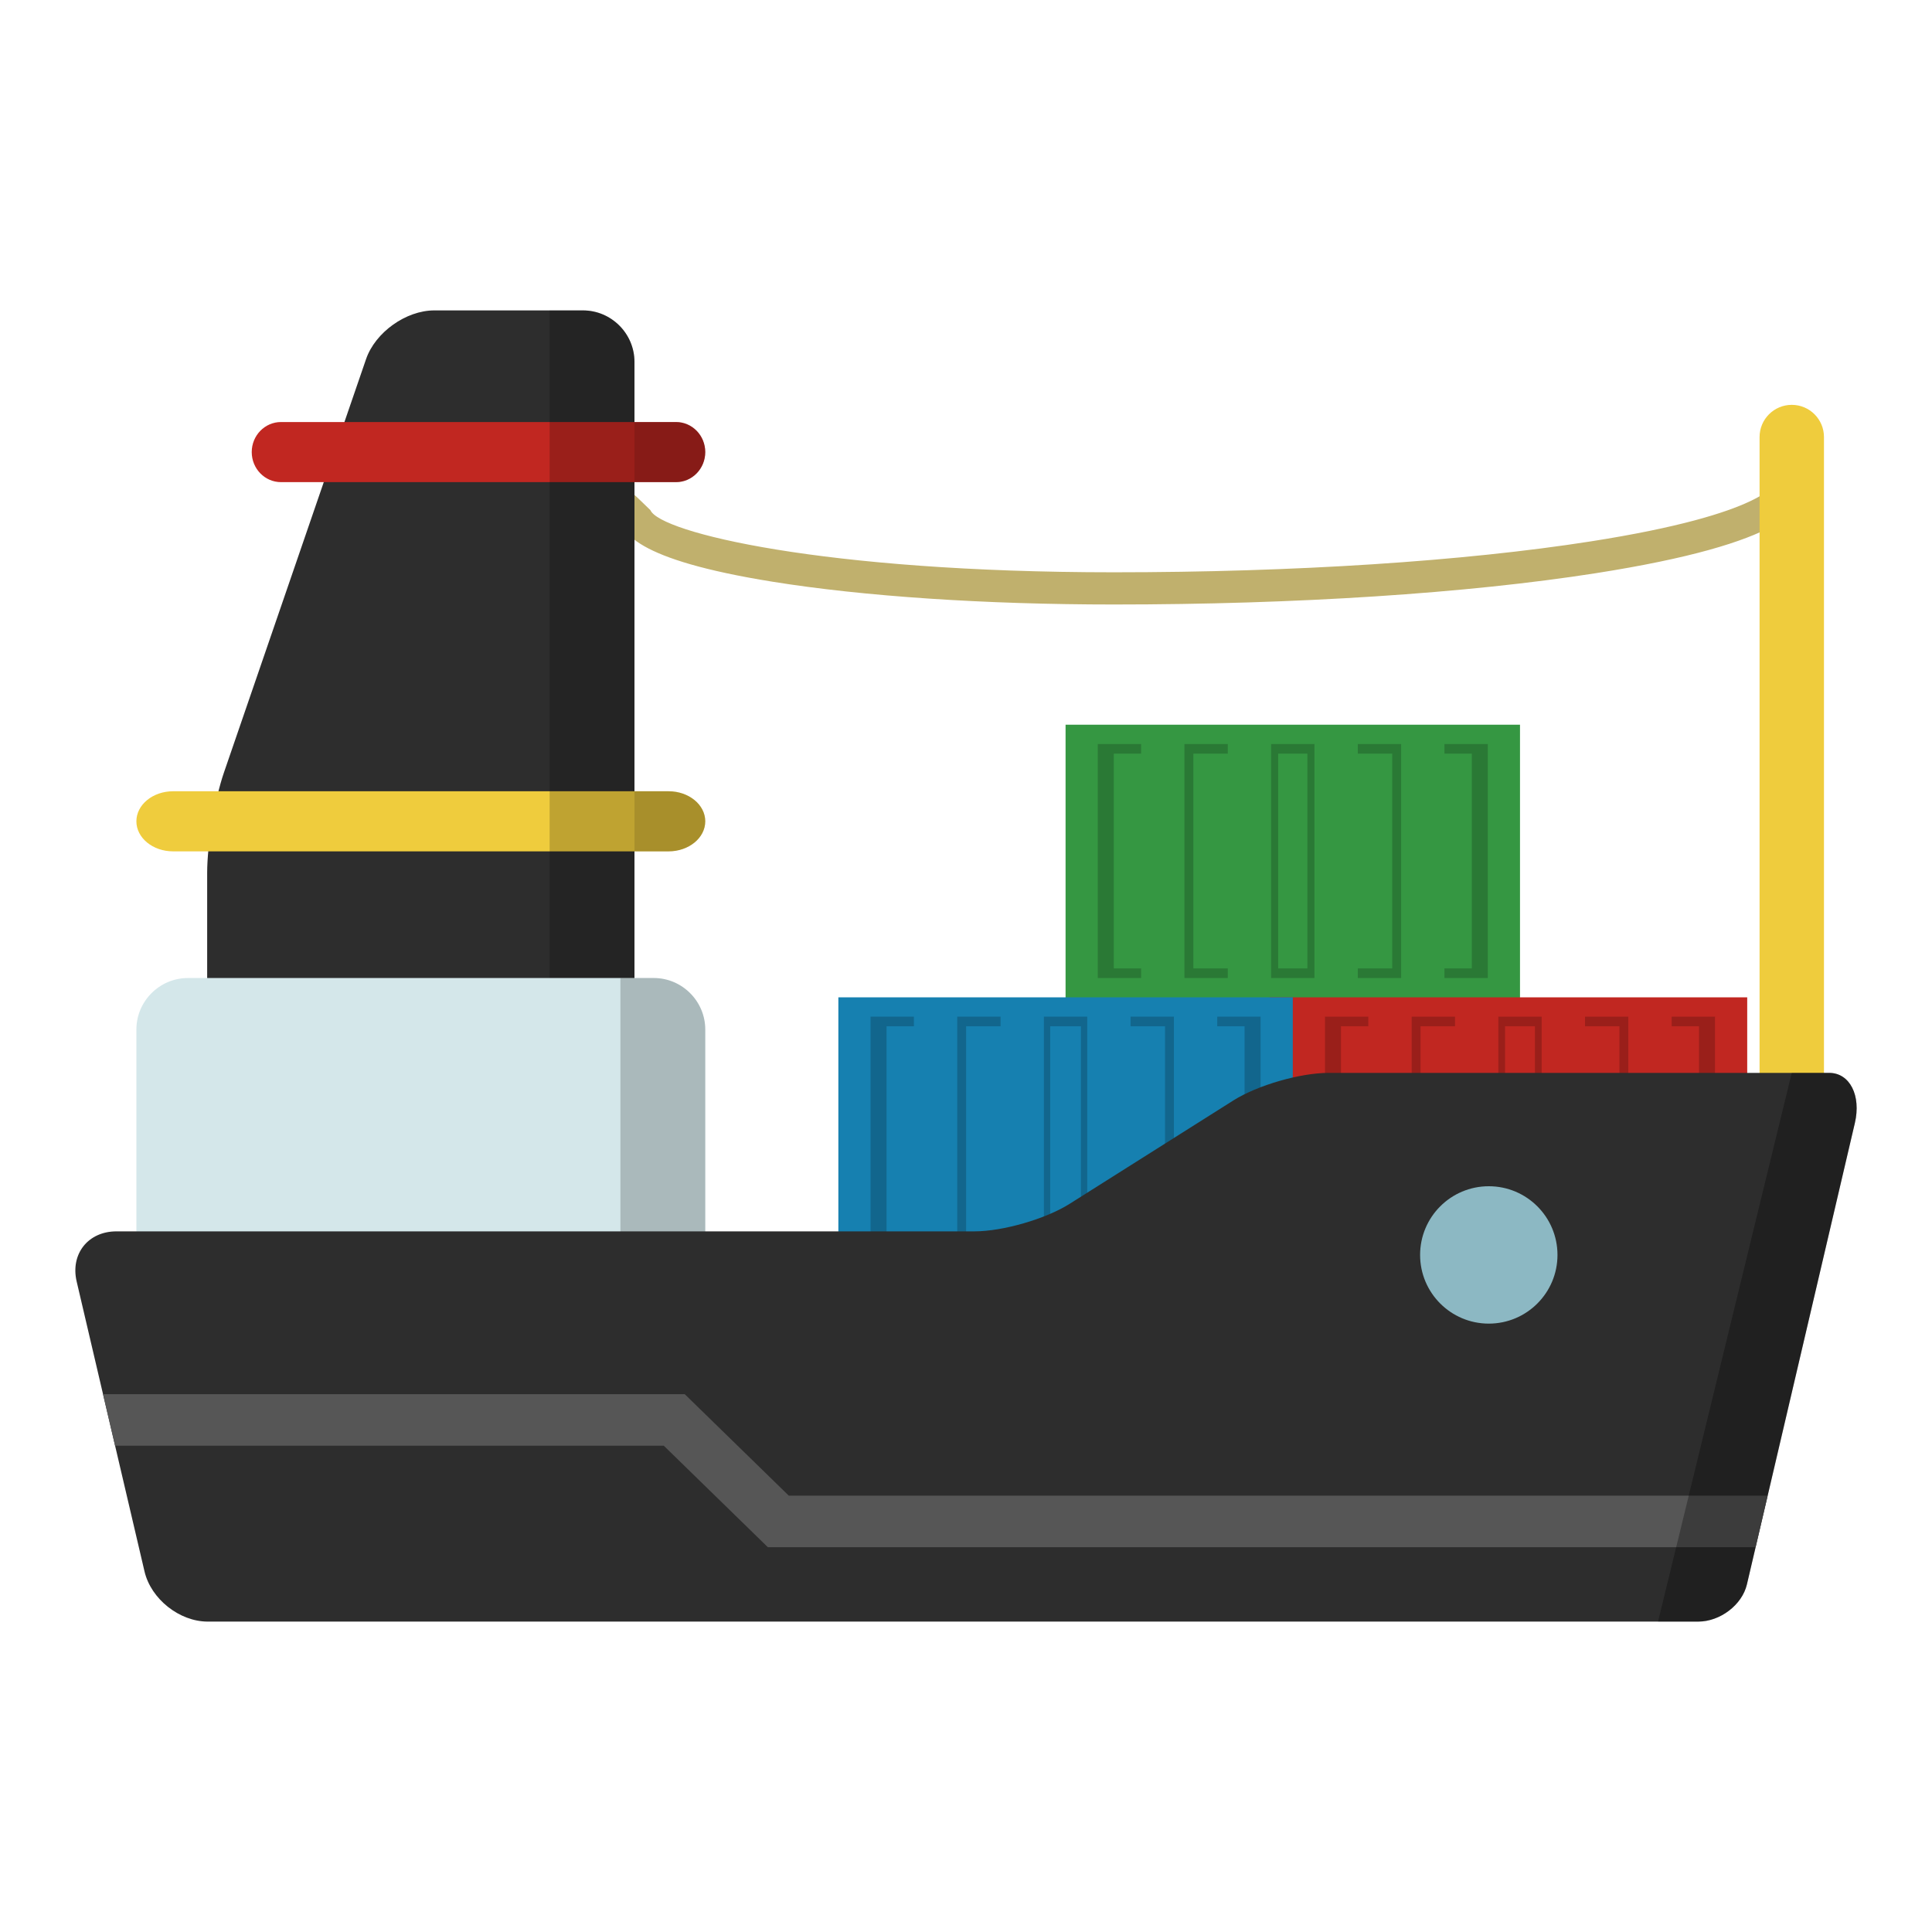 <?xml version="1.0" encoding="utf-8"?>
<!-- Generator: Adobe Illustrator 16.0.0, SVG Export Plug-In . SVG Version: 6.00 Build 0)  -->
<!DOCTYPE svg PUBLIC "-//W3C//DTD SVG 1.0//EN" "http://www.w3.org/TR/2001/REC-SVG-20010904/DTD/svg10.dtd">
<svg version="1.0" xmlns="http://www.w3.org/2000/svg" xmlns:xlink="http://www.w3.org/1999/xlink" x="0px" y="0px" width="300px"
	 height="300px" viewBox="0 0 300 300" enable-background="new 0 0 300 300" xml:space="preserve">
<g id="Capa_10" display="none">
	<g display="inline">
		<g>
			<g>
				<g>
					<g>
						<g>
							<path fill="#CCCCCC" d="M190.537,129.027c0,0-1.608-0.445-3.242-0.721c-0.8-0.159-1.59-0.277-2.152-0.356
								c-0.475-0.058-0.79-0.084-0.79-0.084l2.692-29.682c0,0,0.206,0.026,0.563,0.053c0.329,0.048,0.794,0.092,1.356,0.162
								c1.067,0.141,2.443,0.347,3.778,0.611c2.691,0.479,5.306,1.178,5.306,1.178L190.537,129.027z"/>
							<path fill="#221E1F" d="M190.537,129.518c-0.027,0-0.074-0.012-0.114-0.021c-0.018-0.009-1.625-0.431-3.212-0.712
								c-0.799-0.158-1.59-0.268-2.129-0.339l-0.805-0.092c-0.246-0.039-0.439-0.267-0.412-0.531l2.691-29.687
								c0.014-0.131,0.071-0.241,0.176-0.328c0.088-0.089,0.224-0.119,0.348-0.106l1.941,0.211c0.936,0.119,2.351,0.33,3.822,0.606
								c2.67,0.492,5.297,1.182,5.341,1.195c0.26,0.07,0.399,0.338,0.338,0.593l-7.493,28.848c-0.045,0.123-0.132,0.227-0.237,0.29
								C190.718,129.488,190.638,129.518,190.537,129.518z M184.879,127.432l0.32,0.035c0.566,0.083,1.371,0.202,2.2,0.356
								c1.1,0.197,2.193,0.452,2.795,0.606l7.261-27.898c-0.878-0.211-2.824-0.689-4.788-1.041c-1.45-0.281-2.842-0.479-3.778-0.602
								l-1.4-0.162L184.879,127.432z"/>
						</g>
					</g>
					<g>
						<g>
							<path fill="#CCCCCC" d="M197.117,131.298c0,0-0.364-0.15-0.905-0.396c-0.559-0.211-1.291-0.522-2.06-0.782
								c-0.765-0.276-1.563-0.509-2.144-0.686c-0.606-0.175-1.007-0.29-1.007-0.29l7.797-28.767c0,0,0.659,0.193,1.639,0.466
								c0.984,0.298,2.285,0.693,3.58,1.159c1.309,0.439,2.588,0.979,3.567,1.357c0.972,0.414,1.612,0.704,1.612,0.704
								L197.117,131.298z"/>
							<path fill="#221E1F" d="M197.117,131.79c-0.069,0-0.127-0.017-0.197-0.045l-0.896-0.386c-0.171-0.061-0.37-0.145-0.576-0.229
								c-0.431-0.171-0.944-0.369-1.453-0.536c-0.62-0.229-1.238-0.426-1.766-0.58l-1.357-0.396
								c-0.255-0.075-0.408-0.342-0.348-0.605l7.806-28.755c0.031-0.133,0.124-0.237,0.237-0.308
								c0.105-0.061,0.246-0.075,0.374-0.04l1.897,0.541c0.958,0.293,2.143,0.658,3.347,1.103c1.055,0.342,2.122,0.768,2.975,1.115
								l0.605,0.237l1.621,0.698c0.133,0.047,0.226,0.149,0.26,0.268c0.057,0.124,0.057,0.263-0.005,0.387l-12.079,27.235
								C197.482,131.684,197.307,131.79,197.117,131.79z M191.609,128.816l0.922,0.267c0.535,0.15,1.164,0.356,1.783,0.58
								c0.519,0.167,1.037,0.378,1.498,0.563c0.202,0.079,0.391,0.153,0.57,0.218l0.48,0.211l11.688-26.348l-1.754-0.733
								c-0.847-0.325-1.901-0.75-2.938-1.103c-1.19-0.426-2.363-0.794-3.316-1.076l-1.393-0.405L191.609,128.816z"/>
						</g>
					</g>
					<g>
						<g>
							<path fill="#CCCCCC" d="M202.621,134.395c0,0-0.058-0.049-0.188-0.136c-0.131-0.075-0.316-0.206-0.531-0.359
								c-0.422-0.295-1.059-0.664-1.674-1.042c-0.672-0.342-1.309-0.725-1.841-0.962c-0.519-0.254-0.865-0.417-0.865-0.417
								l12.414-27.099c0,0,0.641,0.311,1.594,0.759c0.962,0.457,2.228,1.169,3.501,1.854c1.257,0.747,2.5,1.49,3.427,2.145
								c0.457,0.307,0.848,0.565,1.116,0.754c0.268,0.176,0.418,0.281,0.418,0.281L202.621,134.395z"/>
							<path fill="#221E1F" d="M202.621,134.891c-0.104,0-0.206-0.044-0.295-0.114l0,0c-0.013,0-0.056-0.044-0.157-0.101
								l-0.545-0.36c-0.304-0.22-0.677-0.445-1.08-0.694l-0.581-0.342c-0.206-0.106-0.43-0.225-0.649-0.356
								c-0.404-0.211-0.782-0.431-1.12-0.58l-0.887-0.431c-0.229-0.119-0.33-0.405-0.217-0.641l12.394-27.091
								c0.053-0.117,0.145-0.215,0.28-0.259c0.127-0.052,0.26-0.048,0.382,0.018l1.592,0.769c0.892,0.413,1.988,1.01,3.162,1.652
								l0.354,0.206c0.011,0,0.093,0.044,0.093,0.044c1.217,0.738,2.474,1.476,3.388,2.122l1.106,0.747
								c0.281,0.18,0.443,0.312,0.443,0.312c0.206,0.152,0.255,0.461,0.102,0.681l-17.36,24.204
								c-0.079,0.115-0.197,0.188-0.329,0.206C202.666,134.882,202.639,134.891,202.621,134.891z M198.167,131.241l0.444,0.215
								c0.343,0.154,0.755,0.382,1.177,0.607c0.22,0.127,0.443,0.245,0.654,0.365l0.606,0.355c0.431,0.254,0.835,0.509,1.143,0.729
								l0.316,0.211l16.797-23.426v-0.005l-1.12-0.754c-0.9-0.625-2.139-1.354-3.338-2.079l-0.422-0.223
								c-1.155-0.655-2.258-1.248-3.105-1.639l-1.146-0.562L198.167,131.241z"/>
						</g>
					</g>
					<g>
						<g>
							<path fill="#CCCCCC" d="M206.671,138.125c-0.008,0.009-0.03-0.058-0.135-0.154c-0.089-0.101-0.212-0.237-0.365-0.414
								c-0.162-0.166-0.321-0.377-0.532-0.593c-0.22-0.192-0.452-0.421-0.663-0.632c-0.224-0.243-0.479-0.44-0.716-0.637
								c-0.242-0.197-0.462-0.395-0.649-0.549c-0.404-0.299-0.672-0.514-0.672-0.514l17.745-23.936c0,0,0.599,0.461,1.503,1.146
								c0.443,0.351,0.949,0.786,1.503,1.252c0.544,0.47,1.128,0.961,1.687,1.515c0.553,0.536,1.103,1.085,1.63,1.6
								c0.513,0.522,0.976,1.044,1.366,1.484c0.395,0.435,0.711,0.804,0.948,1.059c0.233,0.255,0.344,0.421,0.344,0.421
								L206.671,138.125z"/>
							<path fill="#221E1F" d="M206.671,138.625c-0.17,0-0.315-0.101-0.418-0.246c-0.017,0-0.073-0.066-0.073-0.079l-0.373-0.401
								c-0.066-0.079-0.137-0.153-0.212-0.241c-0.088-0.104-0.193-0.223-0.298-0.338c-0.226-0.197-0.445-0.417-0.681-0.649
								c-0.146-0.154-0.313-0.29-0.461-0.422l-0.22-0.185c-0.098-0.07-0.198-0.163-0.286-0.259
								c-0.119-0.092-0.224-0.188-0.339-0.269l-0.672-0.509c-0.21-0.158-0.264-0.461-0.1-0.681l17.745-23.945
								c0.084-0.104,0.193-0.171,0.339-0.184c0.118-0.014,0.25,0.013,0.359,0.091l1.499,1.134c0.325,0.255,0.685,0.567,1.058,0.887
								l0.8,0.677c0.443,0.386,0.927,0.799,1.375,1.256l1.643,1.59c0.361,0.382,0.712,0.764,1.016,1.102l1.313,1.473
								c0.255,0.28,0.383,0.464,0.383,0.464c0.141,0.216,0.105,0.498-0.093,0.664l-22.981,18.951
								C206.896,138.58,206.79,138.625,206.671,138.625z M203.618,134.54l0.3,0.224c0.117,0.083,0.24,0.193,0.386,0.312
								c0.075,0.084,0.167,0.163,0.264,0.237l0.215,0.185c0.193,0.157,0.382,0.32,0.55,0.496c0.202,0.211,0.426,0.422,0.637,0.624
								c0.149,0.137,0.264,0.272,0.373,0.4c0.053,0.08,0.119,0.15,0.18,0.202l0.203,0.229l22.253-18.335
								c-0.005-0.018-0.014-0.022-0.026-0.022l-1.309-1.484c-0.299-0.325-0.628-0.695-0.989-1.063l-1.625-1.582
								c-0.438-0.443-0.896-0.826-1.326-1.217l-0.809-0.673c-0.359-0.311-0.694-0.606-1.02-0.843l-1.089-0.843L203.618,134.54z"/>
						</g>
					</g>
					<g>
						<g>
							<path fill="#CCCCCC" d="M209.281,142.451c0,0-0.12-0.269-0.308-0.677c-0.149-0.426-0.488-0.904-0.743-1.427
								c-0.141-0.268-0.338-0.487-0.479-0.729c-0.154-0.219-0.277-0.452-0.413-0.632c-0.281-0.351-0.466-0.58-0.466-0.58
								l23.339-18.52c0,0,0.496,0.633,1.222,1.578c0.364,0.482,0.742,1.076,1.155,1.695c0.417,0.637,0.883,1.278,1.264,1.981
								c0.778,1.415,1.596,2.798,2.065,3.901c0.488,1.085,0.818,1.813,0.818,1.813L209.281,142.451z"/>
							<path fill="#221E1F" d="M209.281,142.938c-0.19,0-0.365-0.105-0.448-0.281l-0.295-0.672
								c-0.105-0.264-0.255-0.522-0.412-0.799c-0.11-0.207-0.233-0.405-0.339-0.624c-0.066-0.15-0.153-0.269-0.242-0.374
								c-0.073-0.11-0.148-0.211-0.206-0.317c-0.053-0.079-0.119-0.175-0.184-0.276c-0.071-0.106-0.124-0.211-0.193-0.298
								l-0.472-0.593c-0.162-0.211-0.131-0.514,0.084-0.686l23.344-18.506c0.114-0.092,0.236-0.131,0.369-0.114
								c0.127,0.018,0.25,0.088,0.324,0.189l1.222,1.576c0.264,0.344,0.531,0.756,0.804,1.173l0.369,0.55
								c0.132,0.206,0.264,0.399,0.386,0.597c0.309,0.458,0.616,0.918,0.893,1.424l0.347,0.597c0.681,1.221,1.323,2.377,1.735,3.342
								l0.816,1.81c0.058,0.124,0.063,0.26,0.006,0.378c-0.04,0.127-0.142,0.224-0.261,0.281l-27.463,11.588
								C209.416,142.926,209.346,142.938,209.281,142.938z M207.555,138.48l0.166,0.209c0.102,0.115,0.182,0.238,0.264,0.387
								c0.053,0.088,0.105,0.171,0.18,0.264c0.066,0.114,0.119,0.18,0.181,0.269c0.119,0.163,0.242,0.342,0.329,0.522
								c0.088,0.193,0.208,0.382,0.308,0.567c0.18,0.32,0.344,0.606,0.453,0.918l0.088,0.197l26.559-11.219l-0.606-1.361
								c-0.4-0.923-1.037-2.052-1.709-3.246l-0.334-0.603c-0.263-0.475-0.558-0.921-0.852-1.366c-0.141-0.197-0.269-0.4-0.391-0.588
								l-0.361-0.541c-0.268-0.417-0.527-0.803-0.773-1.128l-0.904-1.182L207.555,138.48z"/>
						</g>
					</g>
					<g>
						<g>
							<path fill="#CCCCCC" d="M210.669,147.691c0,0-0.018-0.354-0.136-0.829c-0.044-0.251-0.088-0.523-0.163-0.831
								c-0.018-0.153-0.04-0.316-0.075-0.475c-0.034-0.148-0.087-0.293-0.136-0.443c-0.084-0.303-0.162-0.605-0.224-0.896
								c-0.07-0.286-0.207-0.523-0.265-0.743c-0.152-0.421-0.255-0.712-0.255-0.712l27.666-11.064c0,0,0.277,0.747,0.686,1.862
								c0.188,0.548,0.452,1.203,0.646,1.911c0.197,0.702,0.403,1.449,0.615,2.209c0.088,0.377,0.193,0.742,0.285,1.125
								c0.088,0.368,0.158,0.733,0.232,1.072c0.133,0.724,0.251,1.37,0.356,1.937c0.237,1.129,0.299,1.871,0.299,1.871
								L210.669,147.691z"/>
							<path fill="#221E1F" d="M210.669,148.174c-0.106,0-0.216-0.043-0.313-0.105c-0.104-0.092-0.171-0.225-0.18-0.361
								c0,0-0.021-0.311-0.119-0.737l-0.185-1.045c-0.026-0.084-0.038-0.167-0.044-0.255l-0.131-0.426
								c-0.087-0.303-0.18-0.616-0.251-0.914c-0.031-0.159-0.088-0.29-0.136-0.414c-0.044-0.101-0.083-0.192-0.105-0.293
								l-0.25-0.698c-0.08-0.251,0.039-0.519,0.28-0.616l27.671-11.069c0.113-0.058,0.267-0.049,0.377,0
								c0.119,0.058,0.224,0.159,0.269,0.285l0.667,1.868c0.075,0.176,0.136,0.365,0.197,0.549c0.164,0.438,0.33,0.904,0.466,1.401
								l0.906,3.334c0.064,0.267,0.113,0.522,0.162,0.777l0.439,2.267c0.232,1.138,0.299,1.885,0.303,1.915
								c0.022,0.269-0.168,0.492-0.436,0.532l-29.519,4.006C210.713,148.174,210.69,148.174,210.669,148.174z M210.041,143.044
								l0.087,0.276c0.027,0.075,0.063,0.154,0.098,0.229c0.058,0.176,0.131,0.351,0.185,0.563c0.057,0.269,0.148,0.567,0.224,0.865
								l0.114,0.365c0,0.004,0.027,0.093,0.027,0.105c0.012,0.11,0.042,0.211,0.064,0.326l0.18,0.988
								c0.031,0.145,0.063,0.264,0.075,0.374l28.558-3.866c-0.04-0.325-0.106-0.791-0.229-1.361l-0.431-2.267
								c-0.044-0.241-0.097-0.479-0.148-0.721l-0.906-3.325c-0.118-0.461-0.281-0.904-0.431-1.309
								c-0.073-0.202-0.148-0.386-0.206-0.567l-0.501-1.379L210.041,143.044z"/>
						</g>
					</g>
					<g>
						<g>
							<path fill="#CCCCCC" d="M210.924,155.054c0,0,0-0.54,0-1.371c0-0.402,0-0.888,0-1.396c0-0.255,0-0.522,0-0.79
								c-0.004-0.185-0.018-0.383-0.022-0.563c-0.013-0.365-0.026-0.725-0.031-1.081c-0.008-0.334-0.025-0.659-0.07-0.9
								c-0.044-0.527-0.087-0.871-0.087-0.871l29.589-3.549c0,0,0.079,0.742,0.199,1.857c0.073,0.567,0.096,1.204,0.122,1.881
								c0.022,0.681,0.053,1.414,0.079,2.143c0.005,0.36,0.022,0.716,0.03,1.081c0,0.268,0,0.535,0,0.79c0,0.509,0,0.994,0,1.396
								c0,0.831,0,1.371,0,1.371H210.924z"/>
							<path fill="#221E1F" d="M240.732,155.536h-29.809c-0.269,0-0.479-0.215-0.479-0.482l-0.08-5.17
								c0-0.325-0.009-0.637-0.044-0.848l-0.096-0.904c-0.031-0.26,0.157-0.501,0.426-0.536l29.595-3.545
								c0.122-0.026,0.255,0.014,0.354,0.096c0.102,0.084,0.162,0.208,0.185,0.335l0.202,1.857c0.075,0.593,0.102,1.27,0.119,1.92
								l0.109,4.028v2.768C241.216,155.321,241.005,155.536,240.732,155.536z M211.42,154.562h28.826l-0.04-4.134l-0.08-2.138
								c-0.026-0.616-0.039-1.274-0.117-1.841l-0.142-1.37l-28.61,3.435l0.045,0.382c0.039,0.255,0.048,0.615,0.048,0.958
								l0.07,2.433V154.562z"/>
						</g>
					</g>
					<g>
						<g>
							<rect x="210.924" y="155.679" fill="#CCCCCC" width="29.809" height="8.763"/>
							<path fill="#221E1F" d="M240.732,164.924h-29.809c-0.269,0-0.479-0.215-0.479-0.482v-8.763c0-0.271,0.21-0.492,0.479-0.492
								h29.809c0.272,0,0.483,0.222,0.483,0.492v8.763C241.216,164.709,241.005,164.924,240.732,164.924z M211.42,163.944h28.826
								v-7.774H211.42V163.944z"/>
						</g>
					</g>
					<g>
						<g>
							<rect x="210.924" y="165.068" fill="#CCCCCC" width="29.809" height="8.757"/>
							<path fill="#221E1F" d="M240.732,174.312h-29.809c-0.269,0-0.479-0.22-0.479-0.486v-8.757c0-0.277,0.21-0.499,0.479-0.499
								h29.809c0.272,0,0.483,0.222,0.483,0.499v8.757C241.216,174.092,241.005,174.312,240.732,174.312z M211.42,173.333h28.826
								v-7.777H211.42V173.333z"/>
						</g>
					</g>
					<g>
						<g>
							<rect x="210.924" y="174.447" fill="#CCCCCC" width="29.809" height="8.761"/>
							<path fill="#221E1F" d="M240.732,183.695h-29.809c-0.269,0-0.479-0.22-0.479-0.487v-8.761c0-0.268,0.21-0.495,0.479-0.495
								h29.809c0.272,0,0.483,0.228,0.483,0.495v8.761C241.216,183.476,241.005,183.695,240.732,183.695z M211.42,182.716h28.826
								v-7.776H211.42V182.716z"/>
						</g>
					</g>
				</g>
				<g>
					<g>
						<g>
							<path fill="#CCCCCC" d="M109.454,129.027c0,0,1.625-0.445,3.244-0.721c0.819-0.159,1.603-0.277,2.169-0.356
								c0.472-0.058,0.789-0.084,0.789-0.084l-2.695-29.682c0,0-0.207,0.026-0.576,0.053c-0.325,0.048-0.791,0.092-1.35,0.162
								c-1.063,0.141-2.438,0.347-3.778,0.611c-2.693,0.479-5.309,1.178-5.309,1.178L109.454,129.027z"/>
							<path fill="#221E1F" d="M109.454,129.518c-0.09,0-0.163-0.03-0.249-0.074c-0.105-0.063-0.191-0.167-0.215-0.29l-7.514-28.848
								c-0.067-0.255,0.086-0.523,0.35-0.593c0.018-0.014,2.666-0.703,5.339-1.195c1.448-0.276,2.884-0.487,3.808-0.606l1.944-0.211
								c0.125-0.009,0.268,0.018,0.36,0.106c0.105,0.087,0.159,0.197,0.172,0.328l2.697,29.687c0.024,0.264-0.169,0.492-0.433,0.531
								l-0.799,0.092c-0.536,0.071-1.315,0.181-2.126,0.339c-1.579,0.281-3.185,0.703-3.205,0.712
								C109.546,129.506,109.498,129.518,109.454,129.518z M102.553,100.531l7.256,27.898c0.608-0.154,1.7-0.409,2.796-0.606
								c0.819-0.154,1.625-0.272,2.189-0.356l0.334-0.035l-2.609-28.706l-1.428,0.171c-0.92,0.114-2.308,0.313-3.745,0.593
								C105.38,99.841,103.421,100.32,102.553,100.531z"/>
						</g>
					</g>
					<g>
						<g>
							<path fill="#CCCCCC" d="M102.889,131.298c0,0,0.365-0.15,0.9-0.396c0.565-0.211,1.283-0.522,2.074-0.782
								c0.75-0.276,1.542-0.509,2.135-0.686c0.608-0.175,0.997-0.29,0.997-0.29l-7.792-28.767c0,0-0.65,0.193-1.632,0.466
								c-0.993,0.298-2.291,0.693-3.594,1.159c-1.293,0.439-2.589,0.979-3.553,1.357c-0.966,0.414-1.619,0.704-1.619,0.704
								L102.889,131.298z"/>
							<path fill="#221E1F" d="M102.889,131.79c-0.187,0-0.365-0.106-0.446-0.294l-12.078-27.235
								c-0.052-0.124-0.052-0.264-0.011-0.387c0.044-0.119,0.145-0.22,0.264-0.268l2.222-0.936c0.848-0.343,1.916-0.773,2.99-1.115
								c1.197-0.445,2.39-0.81,3.352-1.103l1.886-0.541c0.125-0.035,0.255-0.021,0.374,0.04c0.11,0.07,0.191,0.175,0.24,0.308
								l7.788,28.755c0.077,0.264-0.077,0.531-0.329,0.605l-1.366,0.396c-0.523,0.154-1.145,0.351-1.749,0.571
								c-0.527,0.167-1.03,0.374-1.476,0.545c-0.195,0.083-0.402,0.167-0.584,0.242l-0.885,0.372
								C103.019,131.773,102.961,131.79,102.889,131.79z M91.457,104.308l11.685,26.348l0.457-0.192
								c0.204-0.084,0.397-0.159,0.597-0.237c0.455-0.185,0.978-0.396,1.513-0.563c0.6-0.229,1.236-0.43,1.768-0.592l0.925-0.254
								l-7.549-27.825l-1.388,0.387c-0.949,0.299-2.128,0.667-3.31,1.093c-1.05,0.352-2.102,0.778-2.96,1.116L91.457,104.308z"/>
						</g>
					</g>
					<g>
						<g>
							<path fill="#CCCCCC" d="M97.372,134.395c0,0,0.077-0.049,0.191-0.136c0.149-0.075,0.316-0.206,0.546-0.359
								c0.407-0.295,1.048-0.664,1.672-1.042c0.666-0.342,1.307-0.725,1.838-0.962c0.522-0.254,0.861-0.417,0.861-0.417
								l-12.414-27.099c0,0-0.637,0.311-1.59,0.759c-0.962,0.457-2.236,1.169-3.505,1.854c-1.25,0.747-2.5,1.49-3.429,2.145
								c-0.45,0.307-0.839,0.565-1.107,0.754c-0.268,0.176-0.415,0.281-0.415,0.281L97.372,134.395z"/>
							<path fill="#221E1F" d="M97.372,134.891c-0.016,0-0.036-0.009-0.064-0.013c-0.134-0.014-0.253-0.087-0.325-0.202
								l-17.362-24.204c-0.156-0.22-0.119-0.528,0.093-0.681c0,0,0.162-0.132,0.446-0.312l1.111-0.756
								c0.914-0.637,2.175-1.375,3.38-2.113c0,0,0.086-0.044,0.097-0.044l0.374-0.206c1.164-0.642,2.264-1.248,3.141-1.656
								l1.605-0.765c0.115-0.066,0.248-0.07,0.374-0.018c0.129,0.044,0.219,0.142,0.283,0.259l12.395,27.091
								c0.114,0.236,0.023,0.522-0.227,0.641l-0.861,0.426c-0.354,0.154-0.734,0.374-1.145,0.585
								c-0.21,0.131-0.437,0.246-0.67,0.368l-0.551,0.33c-0.401,0.25-0.786,0.475-1.074,0.677l-0.545,0.374
								c-0.101,0.061-0.158,0.105-0.169,0.105C97.591,134.847,97.491,134.891,97.372,134.891z M80.704,110.296l16.798,23.426
								l0.33-0.22c0.296-0.211,0.7-0.466,1.126-0.721l0.569-0.337c0.254-0.137,0.474-0.255,0.685-0.382
								c0.43-0.225,0.843-0.453,1.206-0.62l0.413-0.202l-11.992-26.207l-1.16,0.562c-0.847,0.391-1.939,0.984-3.083,1.622
								l-0.369,0.206c-1.266,0.759-2.5,1.489-3.391,2.113l-1.125,0.754C80.704,110.291,80.704,110.296,80.704,110.296z"/>
						</g>
					</g>
					<g>
						<g>
							<path fill="#CCCCCC" d="M93.328,138.125c0.011,0.009,0.04-0.058,0.134-0.154c0.087-0.101,0.226-0.237,0.374-0.414
								c0.158-0.166,0.323-0.377,0.533-0.593c0.22-0.192,0.45-0.421,0.666-0.632c0.21-0.243,0.478-0.44,0.714-0.637
								c0.228-0.197,0.443-0.395,0.646-0.549c0.406-0.299,0.674-0.514,0.674-0.514L79.32,110.696c0,0-0.593,0.461-1.493,1.146
								c-0.451,0.351-0.953,0.786-1.505,1.252c-0.56,0.47-1.131,0.961-1.691,1.515c-0.556,0.536-1.105,1.085-1.624,1.6
								c-0.516,0.522-0.981,1.044-1.371,1.484c-0.397,0.435-0.711,0.804-0.951,1.059c-0.222,0.255-0.356,0.421-0.356,0.421
								L93.328,138.125z"/>
							<path fill="#221E1F" d="M93.328,138.625L93.328,138.625c-0.105,0-0.219-0.045-0.31-0.119l-22.994-18.951
								c-0.198-0.166-0.23-0.447-0.082-0.664c0,0,0.123-0.185,0.374-0.464l1.32-1.473c0.312-0.337,0.644-0.72,1.013-1.098
								l1.637-1.604c0.461-0.447,0.936-0.861,1.386-1.255l0.788-0.668c0.38-0.32,0.738-0.632,1.054-0.878l1.509-1.143
								c0.11-0.079,0.24-0.105,0.365-0.091c0.13,0.013,0.249,0.079,0.326,0.184l17.759,23.945c0.147,0.22,0.105,0.523-0.105,0.681
								l-0.682,0.509c-0.104,0.08-0.21,0.176-0.329,0.269c-0.088,0.096-0.189,0.188-0.298,0.264l-0.215,0.18
								c-0.154,0.133-0.316,0.269-0.45,0.405c-0.239,0.25-0.463,0.47-0.694,0.676c-0.097,0.106-0.196,0.225-0.288,0.33
								c-0.077,0.088-0.143,0.163-0.22,0.241l-0.437,0.479C93.66,138.524,93.486,138.625,93.328,138.625z M71.031,119.112
								l22.251,18.335l0.196-0.22c0.062-0.061,0.121-0.131,0.191-0.211c0.105-0.127,0.227-0.263,0.345-0.386
								c0.235-0.215,0.461-0.426,0.67-0.649c0.145-0.164,0.34-0.326,0.542-0.483l0.2-0.171c0.102-0.088,0.202-0.167,0.284-0.251
								c0.129-0.119,0.264-0.229,0.384-0.312l0.296-0.224l-17.171-23.154l-1.096,0.843c-0.312,0.251-0.656,0.536-1.025,0.843
								l-0.789,0.673c-0.437,0.386-0.896,0.773-1.326,1.208l-1.643,1.599c-0.345,0.359-0.677,0.729-0.982,1.054l-1.309,1.476
								C71.044,119.09,71.035,119.095,71.031,119.112z"/>
						</g>
					</g>
					<g>
						<g>
							<path fill="#CCCCCC" d="M90.723,142.451c0,0,0.125-0.269,0.313-0.677c0.146-0.426,0.478-0.904,0.742-1.427
								c0.134-0.268,0.33-0.487,0.47-0.729c0.163-0.219,0.281-0.452,0.411-0.632c0.292-0.351,0.459-0.58,0.459-0.58l-23.332-18.52
								c0,0-0.503,0.633-1.217,1.578c-0.364,0.482-0.747,1.076-1.164,1.695c-0.413,0.637-0.868,1.278-1.26,1.981
								c-0.78,1.415-1.59,2.798-2.054,3.901c-0.49,1.085-0.819,1.813-0.819,1.813L90.723,142.451z"/>
							<path fill="#221E1F" d="M90.723,142.938c-0.065,0-0.134-0.013-0.191-0.035l-27.457-11.588
								c-0.116-0.057-0.218-0.153-0.271-0.281c-0.037-0.119-0.037-0.255,0.007-0.378l0.833-1.823c0.401-0.953,1.043-2.1,1.724-3.316
								l0.354-0.611c0.274-0.506,0.58-0.967,0.891-1.424c0.122-0.197,0.255-0.391,0.374-0.583l0.369-0.55
								c0.284-0.431,0.556-0.843,0.811-1.187l1.226-1.576c0.077-0.101,0.187-0.167,0.33-0.189c0.125-0.017,0.255,0.021,0.36,0.114
								l23.352,18.506c0.207,0.172,0.239,0.475,0.073,0.686l-0.459,0.593c-0.072,0.087-0.133,0.192-0.191,0.298
								c-0.068,0.101-0.125,0.197-0.21,0.313c-0.044,0.07-0.105,0.171-0.194,0.276c-0.077,0.11-0.167,0.229-0.224,0.365
								c-0.121,0.232-0.226,0.431-0.345,0.637c-0.173,0.277-0.312,0.536-0.384,0.75l-0.339,0.721
								C91.077,142.833,90.901,142.938,90.723,142.938z M63.923,130.595l26.548,11.219l0.105-0.241
								c0.095-0.269,0.272-0.555,0.444-0.875c0.11-0.185,0.226-0.374,0.316-0.572c0.087-0.175,0.21-0.354,0.325-0.517
								c0.06-0.088,0.116-0.155,0.165-0.237c0.085-0.124,0.134-0.207,0.191-0.3c0.082-0.145,0.178-0.276,0.259-0.395l0.158-0.197
								L69.86,120.58l-0.909,1.19c-0.248,0.316-0.507,0.712-0.771,1.119l-0.365,0.546c-0.123,0.184-0.248,0.386-0.391,0.583
								c-0.288,0.445-0.595,0.892-0.854,1.363l-0.338,0.623c-0.682,1.182-1.298,2.311-1.683,3.224L63.923,130.595z"/>
						</g>
					</g>
					<g>
						<g>
							<path fill="#CCCCCC" d="M89.331,147.691c0,0,0.028-0.354,0.143-0.829c0.037-0.251,0.09-0.523,0.149-0.831
								c0.033-0.153,0.046-0.316,0.091-0.475c0.028-0.148,0.081-0.293,0.125-0.443c0.094-0.303,0.171-0.605,0.235-0.896
								c0.07-0.286,0.191-0.523,0.261-0.743c0.149-0.421,0.242-0.712,0.242-0.712l-27.659-11.064c0,0-0.275,0.747-0.686,1.862
								c-0.182,0.548-0.45,1.203-0.641,1.911c-0.193,0.702-0.405,1.449-0.608,2.209c-0.101,0.377-0.207,0.742-0.299,1.125
								c-0.09,0.368-0.158,0.733-0.224,1.072c-0.134,0.724-0.255,1.37-0.369,1.937c-0.211,1.129-0.292,1.871-0.292,1.871
								L89.331,147.691z"/>
							<path fill="#221E1F" d="M89.331,148.174c-0.02,0-0.036,0-0.063,0l-29.521-4.006c-0.269-0.04-0.455-0.269-0.431-0.532
								c0.004-0.03,0.066-0.777,0.301-1.919l0.43-2.263c0.044-0.255,0.101-0.51,0.158-0.765l0.916-3.351
								c0.134-0.492,0.306-0.958,0.459-1.379c0.068-0.202,0.134-0.391,0.203-0.562l0.685-1.873c0.028-0.126,0.133-0.227,0.244-0.285
								c0.13-0.049,0.263-0.058,0.397,0l27.659,11.069c0.239,0.097,0.373,0.365,0.296,0.616l-0.264,0.711
								c-0.032,0.088-0.061,0.18-0.104,0.281c-0.049,0.124-0.115,0.255-0.135,0.405c-0.085,0.307-0.162,0.62-0.248,0.923
								l-0.105,0.369c-0.049,0.145-0.049,0.229-0.073,0.321l-0.178,0.939c0,0.005-0.013,0.098-0.013,0.098
								c-0.105,0.426-0.121,0.737-0.121,0.737c-0.004,0.136-0.077,0.269-0.183,0.361C89.555,148.131,89.445,148.174,89.331,148.174z
								 M60.346,143.268l28.564,3.866c0.013-0.119,0.045-0.246,0.081-0.387l0.175-0.974c0.024-0.11,0.031-0.216,0.06-0.326
								c0-0.009,0.033-0.101,0.033-0.105l0.105-0.365c0.094-0.298,0.162-0.597,0.244-0.878c0.032-0.199,0.11-0.374,0.178-0.55
								c0.033-0.075,0.062-0.153,0.081-0.215l0.101-0.29L63.21,132.338l-0.515,1.379c-0.053,0.181-0.123,0.365-0.21,0.567
								c-0.134,0.405-0.301,0.848-0.422,1.309l-0.905,3.334c-0.053,0.233-0.099,0.475-0.143,0.721l-0.43,2.258
								C60.464,142.478,60.387,142.943,60.346,143.268z"/>
						</g>
					</g>
					<g>
						<g>
							<path fill="#CCCCCC" d="M89.076,155.054c0,0,0-0.54,0-1.371c0-0.402,0-0.888,0-1.396c0-0.255,0-0.522,0-0.79
								c0.004-0.185,0.02-0.383,0.02-0.563c0.014-0.365,0.029-0.725,0.053-1.081c0-0.334,0.004-0.659,0.048-0.9
								c0.062-0.527,0.105-0.871,0.105-0.871l-29.594-3.549c0,0-0.081,0.742-0.211,1.857c-0.064,0.567-0.092,1.204-0.116,1.881
								c-0.024,0.681-0.046,1.414-0.077,2.143c-0.004,0.36-0.018,0.716-0.033,1.081c0,0.268,0,0.535,0,0.79c0,0.509,0,0.994,0,1.396
								c0,0.831,0,1.371,0,1.371H89.076z"/>
							<path fill="#221E1F" d="M89.076,155.536H59.271c-0.268,0-0.479-0.215-0.479-0.482l0.02-4.647l0.072-2.148
								c0.033-0.65,0.053-1.327,0.138-1.92l0.2-1.857c0.011-0.127,0.082-0.251,0.174-0.335c0.101-0.083,0.235-0.11,0.369-0.096
								l29.594,3.545c0.263,0.035,0.45,0.276,0.426,0.545l-0.101,0.865c-0.048,0.237-0.057,0.536-0.057,0.866l-0.064,1.648v3.535
								C89.564,155.321,89.355,155.536,89.076,155.536z M59.766,154.562h28.816l0.076-4.722c0.007-0.351,0.007-0.689,0.058-0.984
								l0.035-0.342l-28.612-3.435l-0.149,1.37c-0.077,0.567-0.094,1.225-0.11,1.841l-0.114,3.997V154.562z"/>
						</g>
					</g>
					<g>
						<g>
							<rect x="59.271" y="155.679" fill="#CCCCCC" width="29.805" height="8.763"/>
							<path fill="#221E1F" d="M89.076,164.924H59.271c-0.268,0-0.479-0.215-0.479-0.482v-8.763c0-0.271,0.211-0.492,0.479-0.492
								h29.805c0.279,0,0.488,0.222,0.488,0.492v8.763C89.564,164.709,89.355,164.924,89.076,164.924z M59.766,163.944h28.816
								v-7.774H59.766V163.944z"/>
						</g>
					</g>
					<g>
						<g>
							<rect x="59.271" y="165.068" fill="#CCCCCC" width="29.805" height="8.757"/>
							<path fill="#221E1F" d="M89.076,174.312H59.271c-0.268,0-0.479-0.22-0.479-0.486v-8.757c0-0.277,0.211-0.499,0.479-0.499
								h29.805c0.279,0,0.488,0.222,0.488,0.499v8.757C89.564,174.092,89.355,174.312,89.076,174.312z M59.766,173.333h28.816
								v-7.777H59.766V173.333z"/>
						</g>
					</g>
					<g>
						<g>
							<rect x="59.271" y="174.447" fill="#CCCCCC" width="29.805" height="8.761"/>
							<path fill="#221E1F" d="M89.076,183.695H59.271c-0.268,0-0.479-0.22-0.479-0.487v-8.761c0-0.268,0.211-0.495,0.479-0.495
								h29.805c0.279,0,0.488,0.228,0.488,0.495v8.761C89.564,183.476,89.355,183.695,89.076,183.695z M59.766,182.716h28.816
								v-7.776H59.766V182.716z"/>
						</g>
					</g>
				</g>
			</g>
			<g>
				<path fill="#4794CF" d="M166.785,27.176c0,9.27-7.52,16.785-16.785,16.785c-9.266,0-16.775-7.516-16.775-16.785
					c0-9.259,7.509-16.78,16.775-16.78C159.266,10.396,166.785,17.917,166.785,27.176z"/>
			</g>
			<g>
				<path fill="#B12216" d="M178.554,88.345h-57.105c-8.32,0-15.045-6.733-15.045-15.049V41.654c0-8.31,6.725-15.044,15.045-15.044
					h57.105c8.315,0,15.049,6.734,15.049,15.044v31.642C193.603,81.611,186.869,88.345,178.554,88.345z"/>
			</g>
			<g>
				<path fill="#B12216" d="M184.523,183.915h-69.042c-10.978,0-19.897-8.901-19.897-19.883v-46.664
					c0-10.982,8.919-19.896,19.897-19.896h69.042c10.981,0,19.887,8.914,19.887,19.896v46.664
					C204.41,175.014,195.505,183.915,184.523,183.915z"/>
			</g>
			<g>
				<rect x="115.657" y="117.54" fill="#EDECF0" width="68.696" height="46.313"/>
			</g>
			<g>
				<g>
					<path fill="#F1E32E" d="M179.019,57.473c0,5.808-4.695,10.517-10.507,10.517c-5.799,0-10.508-4.709-10.508-10.517
						c0-5.798,4.709-10.499,10.508-10.499C174.323,46.974,179.019,51.674,179.019,57.473z"/>
				</g>
				<g>
					<path fill="#F1E32E" d="M142.004,57.473c0,5.808-4.709,10.517-10.522,10.517c-5.797,0-10.495-4.709-10.495-10.517
						c0-5.798,4.698-10.499,10.495-10.499C137.295,46.974,142.004,51.674,142.004,57.473z"/>
				</g>
			</g>
			<g>
				<g>
					<g>
						<rect x="157.939" y="178.801" fill="#B12216" width="37.702" height="92.225"/>
					</g>
					<g>
						<rect x="153.471" y="268.377" fill="#4794CF" width="46.638" height="21.228"/>
					</g>
				</g>
				<g>
					<g>
						<rect x="104.374" y="178.801" fill="#B12216" width="37.683" height="92.225"/>
					</g>
					<g>
						<rect x="99.911" y="268.377" fill="#4794CF" width="46.629" height="21.228"/>
					</g>
				</g>
				<g>
					<rect x="104.374" y="178.801" fill="#B12216" width="91.268" height="22.706"/>
				</g>
			</g>
			<g>
				<rect x="133.226" y="82.428" fill="#B12216" width="33.56" height="20.066"/>
			</g>
		</g>
		<g>
			<path fill="#4794CF" d="M216.041,205.352c-0.053-0.757,0-1.526,0.137-2.304c0.676-3.952,3.834-7.167,7.793-7.906
				c6.224-1.142,11.666,3.625,11.666,9.633c0,0.252-0.018,0.502-0.03,0.747c-0.255,3.34,2.538,6.12,5.873,6.12l0,0
				c3.149,0,5.706-2.471,5.891-5.61c0.079-1.384,0.026-2.811-0.172-4.265c-1.348-9.753-9.334-17.462-19.13-18.446
				c-12.919-1.304-23.809,8.804-23.809,21.454c0,0.537,0.026,1.06,0.048,1.586c0.22,2.993,2.75,5.281,5.745,5.281h0.255
				C213.695,211.642,216.238,208.729,216.041,205.352z"/>
		</g>
		<g>
			<path fill="#4794CF" d="M64.386,205.352c-0.048-0.757,0-1.526,0.13-2.304c0.685-3.952,3.842-7.167,7.797-7.906
				c6.223-1.142,11.667,3.625,11.667,9.633c0,0.252-0.016,0.502-0.028,0.747c-0.244,3.34,2.532,6.12,5.882,6.12l0,0
				c3.136,0,5.693-2.471,5.875-5.61c0.085-1.384,0.028-2.811-0.167-4.265c-1.351-9.753-9.346-17.462-19.128-18.446
				c-12.923-1.304-23.819,8.804-23.819,21.454c0,0.537,0.028,1.06,0.063,1.586c0.224,2.993,2.748,5.281,5.752,5.281h0.244
				C62.05,211.642,64.578,208.729,64.386,205.352z"/>
		</g>
	</g>
</g>
<g id="Capa_9" display="none">
	<g display="inline">
		<path fill="#272727" d="M277.219,73.415V56l-2.53-0.972c-0.867-0.343-21.308-8.269-48.579-8.269
			c-29.206,0-54.399,8.902-74.849,26.447C130.756,55.662,105.589,46.76,76.346,46.76c-27.271,0-47.717,7.926-48.578,8.269L25.291,56
			v16.13c-8.282,1.554-13.434,4.343-13.434,8.833v166.102h122.338c4.236,3.822,10.462,6.175,17.351,6.175
			c6.911,0,13.125-2.353,17.325-6.175h119.271V80.963C288.143,77.279,283.985,74.869,277.219,73.415L277.219,73.415z
			 M149.898,233.99c-10.147-4.196-45.132-17.494-80.16-17.494c-13.837,0-26.113,2.102-36.569,6.309V61.493
			c6.129-2.002,22.731-6.808,43.176-6.808c26.926,0,50.035,8.142,68.891,23.962v96.303l4.662-5.146V233.99z M269.281,222.837
			c-11.238-4.498-24.087-6.771-38.382-6.771c-35.021,0-68.332,13.426-78.326,17.838v-64.1l4.642,5.146V78.647
			c18.854-15.82,41.964-23.962,68.895-23.962c20.409,0,37.08,4.806,43.172,6.808V222.837z M269.281,222.837"/>
	</g>
</g>
<g id="Capa_8" display="none">
	<g display="inline">
		<path fill="#4794CF" d="M151.681,251.501c34.521-0.021,137.024-17.132,137.024-17.132s-9.601-9.659-9.601-10.642
			c0-70.914-57.805-128.414-129.113-128.414c-71.285,0-129.089,57.5-129.089,128.414c0,0.9-9.608,10.406-9.608,10.406
			S116.319,251.524,151.681,251.501z"/>
		<path fill="#62A7DC" d="M151.681,223.669h127.344c0,0,0.08-41.55,0.08-42.515c0-70.925-57.805-128.424-129.113-128.424
			c-71.285,0-129.089,57.499-129.089,128.424c0,0.897,0.073,42.515,0.073,42.515H151.681z"/>
		<path fill="#4794CF" d="M178.137,51.127c-8.473-1.721-17.245-2.629-26.225-2.629c-9.152,0-18.074,0.95-26.684,2.726V186.01
			c0,0,10.335,4.47,26.28,4.47c15.957,0,26.629-4.47,26.629-4.47V51.127z"/>
		<rect x="20.552" y="167.609" fill="#424241" width="258.401" height="21.506"/>
		<g>
			<path fill="#8E8B8A" d="M149.992,222.9c-24.551,0-44.528-19.982-44.528-44.532c0-24.56,19.977-44.554,44.528-44.554
				c24.574,0,44.543,19.994,44.543,44.554C194.535,202.918,174.565,222.9,149.992,222.9L149.992,222.9z"/>
			<g>
				<path fill="#FFFFFF" d="M149.992,213.979c-19.635,0-35.619-15.973-35.619-35.611c0-19.648,15.984-35.632,35.619-35.632
					c19.65,0,35.632,15.983,35.632,35.632C185.624,198.007,169.642,213.979,149.992,213.979L149.992,213.979z"/>
				<path fill="#BDBDBC" d="M149.992,145.275c18.254,0,33.102,14.836,33.102,33.093c0,18.246-14.848,33.089-33.102,33.089
					c-18.242,0-33.086-14.843-33.086-33.089C116.906,160.111,131.75,145.275,149.992,145.275 M149.992,140.201
					c-21.069,0-38.151,17.089-38.151,38.167c0,21.083,17.082,38.155,38.151,38.155c21.089,0,38.168-17.072,38.168-38.155
					C188.16,157.29,171.081,140.201,149.992,140.201L149.992,140.201z"/>
			</g>
		</g>
	</g>
</g>
<g id="Capa_7" display="none">
	<g display="inline">
		<g>
			<g>
				<path fill="#62A7DC" d="M105.814,55.056c-0.986-0.984-2.339-1.515-3.735-1.461c-1.387,0.044-2.696,0.676-3.603,1.732
					C88.166,67.256,81.92,82.793,81.92,99.764c0,16.687,6.039,31.974,16.041,43.833c0.903,1.068,2.216,1.714,3.614,1.772
					c1.396,0.061,2.773-0.471,3.76-1.453l1.681-1.688c1.835-1.831,1.96-4.765,0.292-6.758c-8.111-9.674-13.01-22.129-13.01-35.707
					c0-13.822,5.073-26.478,13.447-36.225c1.704-1.992,1.592-4.952-0.251-6.81L105.814,55.056z"/>
				<path fill="#62A7DC" d="M201.529,55.327c-0.908-1.056-2.222-1.682-3.603-1.732c-1.395-0.054-2.753,0.477-3.738,1.461
					l-1.678,1.673c-1.854,1.858-1.966,4.818-0.252,6.81c8.371,9.747,13.445,22.402,13.445,36.225c0,13.584-4.898,26.04-13.01,35.707
					c-1.666,1.993-1.538,4.927,0.286,6.758l1.689,1.681c0.984,0.989,2.354,1.521,3.751,1.467c1.404-0.065,2.715-0.711,3.622-1.779
					c10.004-11.859,16.041-27.146,16.041-43.833C218.084,82.793,211.838,67.256,201.529,55.327z"/>
				<path fill="#62A7DC" d="M85.735,41.709c1.79-1.977,1.729-5.012-0.157-6.898l-1.673-1.666c-0.973-0.968-2.29-1.492-3.659-1.461
					c-1.375,0.027-2.676,0.625-3.6,1.64c-15.94,17.575-25.667,40.893-25.667,66.433c0,25.271,9.518,48.354,25.152,65.855
					c0.919,1.034,2.217,1.64,3.598,1.678c1.383,0.04,2.7-0.481,3.687-1.467l1.663-1.664c1.882-1.878,1.968-4.881,0.199-6.864
					c-13.629-15.32-21.913-35.475-21.913-57.538C63.364,77.449,71.843,57.086,85.735,41.709z"/>
				<path fill="#62A7DC" d="M223.352,33.324c-0.918-1.015-2.213-1.613-3.594-1.64c-1.372-0.039-2.686,0.493-3.66,1.461l-1.671,1.673
					c-1.88,1.885-1.948,4.914-0.157,6.891c13.894,15.377,22.37,35.747,22.37,58.048c0,22.063-8.283,42.225-21.911,57.538
					c-1.764,1.97-1.685,4.993,0.188,6.864l1.674,1.664c0.985,0.985,2.303,1.507,3.684,1.476c1.384-0.038,2.684-0.652,3.599-1.687
					c15.637-17.501,25.153-40.592,25.153-65.855C249.026,74.217,239.299,50.899,223.352,33.324z"/>
				<path fill="#62A7DC" d="M63.806,19.868c1.833-1.971,1.775-5.042-0.132-6.947l-1.668-1.66c-0.953-0.969-2.27-1.499-3.628-1.473
					c-1.362,0.027-2.654,0.611-3.579,1.608C33.239,34.606,20.035,65.665,20.035,99.75c0,33.828,12.997,64.669,34.246,87.809
					c0.924,1.013,2.225,1.593,3.582,1.624c1.37,0.032,2.691-0.499,3.656-1.469l1.664-1.666c1.898-1.903,1.964-4.948,0.147-6.919
					c-19.183-20.94-30.921-48.804-30.921-79.379C32.409,68.943,44.338,40.86,63.806,19.868z"/>
				<path fill="#62A7DC" d="M245.205,11.396c-0.927-0.998-2.222-1.582-3.576-1.608c-1.363-0.026-2.681,0.504-3.644,1.469
					l-1.665,1.665c-1.909,1.905-1.963,4.976-0.13,6.947c19.472,20.992,31.396,49.075,31.396,79.896
					c0,30.569-11.729,58.439-30.918,79.382c-1.813,1.971-1.747,5.022,0.145,6.917l1.667,1.666c0.967,0.963,2.282,1.491,3.647,1.467
					c1.368-0.027,2.659-0.609,3.593-1.619c21.248-23.147,34.244-53.991,34.244-87.813C279.965,65.665,266.767,34.599,245.205,11.396
					z"/>
			</g>
			<path fill="#424241" d="M223.374,281.242L156.28,96.891c-0.034-0.088-0.086-0.153-0.122-0.247
				c-0.09-0.219-0.188-0.431-0.301-0.639c-0.11-0.185-0.207-0.372-0.333-0.545c-0.112-0.171-0.248-0.342-0.378-0.504
				c-0.145-0.172-0.279-0.344-0.443-0.504c-0.146-0.146-0.306-0.265-0.457-0.397c-0.175-0.153-0.354-0.299-0.551-0.425
				c-0.155-0.106-0.335-0.2-0.49-0.294c-0.223-0.125-0.461-0.237-0.704-0.332c-0.072-0.041-0.146-0.079-0.217-0.104
				c-0.087-0.035-0.19-0.041-0.28-0.067c-0.239-0.08-0.491-0.146-0.751-0.199c-0.187-0.04-0.385-0.066-0.574-0.088
				c-0.236-0.027-0.459-0.031-0.682-0.031c-0.215,0-0.445,0.004-0.672,0.031c-0.191,0.021-0.389,0.048-0.582,0.088
				c-0.253,0.053-0.496,0.119-0.743,0.199c-0.091,0.027-0.195,0.032-0.285,0.067c-0.074,0.026-0.136,0.064-0.21,0.104
				c-0.243,0.095-0.483,0.206-0.711,0.332c-0.164,0.094-0.323,0.188-0.487,0.294c-0.195,0.126-0.376,0.272-0.557,0.425
				c-0.153,0.132-0.306,0.251-0.446,0.397c-0.168,0.16-0.306,0.332-0.45,0.504c-0.136,0.162-0.263,0.333-0.379,0.504
				c-0.124,0.173-0.223,0.361-0.326,0.545c-0.117,0.208-0.215,0.419-0.302,0.639c-0.038,0.093-0.094,0.159-0.125,0.247
				L76.629,281.242c-1.262,3.467,0.521,7.301,3.992,8.565c0.754,0.278,1.515,0.404,2.29,0.404c2.711,0,5.276-1.678,6.262-4.403
				l8.7-23.871H202.13l8.702,23.871c0.977,2.726,3.545,4.403,6.267,4.403c0.761,0,1.529-0.126,2.285-0.404
				C222.854,288.543,224.639,284.709,223.374,281.242z M149.998,118.699l2.233,6.134l-6.607,5.911L149.998,118.699z M155.92,134.972
				l3.671,10.084H144.62L155.92,134.972z M136.756,155.077h15.359l-20.336,13.697L136.756,155.077z M164.589,158.761l6.64,18.255
				h-33.757L164.589,158.761z M125.126,187.029h31.534l-38.1,18.062L125.126,187.029z M175.632,189.144l7.908,21.705h-53.725
				L175.632,189.144z M112.819,220.866h54.234l-63.758,26.149L112.819,220.866z M117.772,251.91l70.226-28.808l10.486,28.808
				H117.772z"/>
			<path fill="#424241" d="M152.23,124.833l-2.233,2v13.422l5.922-5.283l3.671,10.084h-9.593v10.021h2.118l-2.118,1.421v12.076
				l14.591-9.813l6.64,18.255h-21.231v10.014h6.663l-6.663,3.162v11.087l25.634-12.135l7.908,21.705h-33.542v10.018h17.056
				l-17.056,6.995v10.83l38-15.589l10.486,28.808h-48.487v10.027h52.132l8.702,23.871c0.977,2.726,3.545,4.403,6.267,4.403
				c0.761,0,1.529-0.126,2.285-0.404c3.471-1.265,5.255-5.099,3.99-8.565L156.28,96.891c-0.034-0.088-0.086-0.153-0.122-0.247
				c-0.09-0.219-0.188-0.431-0.301-0.639c-0.11-0.185-0.207-0.372-0.333-0.545c-0.112-0.171-0.248-0.342-0.378-0.504
				c-0.145-0.172-0.279-0.344-0.443-0.504c-0.146-0.146-0.306-0.265-0.457-0.397c-0.175-0.153-0.354-0.299-0.551-0.425
				c-0.155-0.106-0.335-0.2-0.49-0.294c-0.223-0.125-0.461-0.237-0.704-0.332c-0.072-0.041-0.146-0.079-0.217-0.104
				c-0.087-0.035-0.19-0.041-0.28-0.067c-0.239-0.08-0.491-0.146-0.751-0.199c-0.187-0.04-0.385-0.066-0.574-0.088
				c-0.236-0.027-0.459-0.031-0.682-0.031v26.184L152.23,124.833z"/>
			<path fill="#438AB6" d="M149.998,75.104c-13.62,0-24.657,11.036-24.657,24.66c0,13.616,11.037,24.66,24.657,24.66
				c13.624,0,24.666-11.044,24.666-24.66C174.663,86.139,163.621,75.104,149.998,75.104z"/>
			<path fill="#4794CF" d="M174.663,99.764c0-13.625-11.042-24.66-24.666-24.66v49.32
				C163.621,124.423,174.663,113.379,174.663,99.764z"/>
		</g>
	</g>
</g>
<g id="Capa_6" display="none">
	<g display="inline">
		<path fill="#A01127" d="M263.736,130.657l-12.458-8.621l-11.425-49.807c-2.741-11.951-13.375-20.421-25.638-20.421H85.784
			c-12.26,0-22.894,8.47-25.637,20.421l-11.425,49.807l-12.458,8.621c-8.244,5.708-13.164,15.094-13.164,25.118v44.822
			c0,8.326,6.75,15.072,15.076,15.072h223.648c8.325,0,15.075-6.746,15.075-15.072v-44.822
			C276.899,145.749,271.979,136.362,263.736,130.657L263.736,130.657z M263.736,130.657"/>
		<path fill="#73B3B7" d="M236.716,122.033H63.287l10.697-46.628C75.254,69.871,80.104,66,85.787,66h128.429
			c5.683,0,10.533,3.871,11.806,9.405L236.716,122.033z M236.716,122.033"/>
		<path fill="#FFFFFF" d="M216.887,159.383"/>
		<path fill="#CCCCCC" d="M271.488,194.15H28.512c-5.944,0-10.76,4.82-10.76,10.76c0,5.945,4.816,10.76,10.76,10.76h242.976
			c5.943,0,10.76-4.814,10.76-10.76C282.248,198.971,277.432,194.15,271.488,194.15L271.488,194.15z M271.488,194.15"/>
		<path fill="#666666" d="M37.285,215.67v26.268c0,3.457,2.799,6.254,6.252,6.254h23.964c3.456,0,6.256-2.797,6.256-6.254V215.67"/>
		<path fill="#666666" d="M226.245,215.67v26.268c0,3.457,2.801,6.254,6.253,6.254h23.965c3.452,0,6.253-2.797,6.253-6.254V215.67"
			/>
		<path fill="#4D4D4D" d="M191.584,215.67v3.186c0,7.732-6.269,14.002-14.002,14.002h-45.539c-7.729,0-13.998-6.27-13.998-14.002
			v-3.186"/>
		<path fill="#90C1C5" d="M236.716,122.033h-59.71L120.972,66h93.244c5.683,0,10.533,3.871,11.806,9.405L236.716,122.033z
			 M236.716,122.033"/>
		<rect x="103.877" y="159.383" fill="#7C1A1D" width="97.412" height="7.742"/>
		<rect x="103.877" y="172.428" fill="#7C1A1D" width="97.412" height="7.744"/>
	</g>
	<circle display="inline" fill="#FFFFFF" cx="63.236" cy="167.125" r="15.389"/>
	<circle display="inline" fill="#FFFFFF" cx="236.716" cy="167.125" r="15.39"/>
</g>
<g id="Capa_5" display="none">
	<g display="inline">
		<polygon fill="#044E30" points="33.633,7.665 33.633,42.626 150.947,42.626 162.65,23.687 150.947,7.665 		"/>
		<polygon fill="#77A23C" points="33.642,49.288 33.642,84.25 167.368,84.25 179.296,66.769 167.368,49.288 		"/>
		<polygon fill="#C1C731" points="33.471,90.911 33.471,125.858 183.633,125.858 195.785,108.384 183.633,90.911 		"/>
		<polygon fill="#F1E32E" points="33.471,132.524 33.471,167.488 203.979,167.488 216.584,150.005 203.979,132.524 		"/>
		<polygon fill="#DDB421" points="33.471,174.141 33.471,209.104 220.488,209.104 233.239,191.62 220.488,174.141 		"/>
		<polygon fill="#C5711B" points="33.471,215.755 33.471,250.718 237.009,250.718 249.878,233.236 237.009,215.755 		"/>
		<polygon fill="#B22217" points="33.471,257.379 33.471,292.336 253.079,292.336 266.53,275.081 252.729,257.379 		"/>
	</g>
</g>
<g id="Capa_4" display="none">
	<g display="inline">
		<linearGradient id="SVGID_1_" gradientUnits="userSpaceOnUse" x1="104.73" y1="81.71" x2="104.73" y2="157.265">
			<stop  offset="0" style="stop-color:#DCAF4C"/>
			<stop  offset="0.169" style="stop-color:#DBAC48"/>
			<stop  offset="0.33" style="stop-color:#D7A23C"/>
			<stop  offset="0.487" style="stop-color:#D19422"/>
			<stop  offset="0.51" style="stop-color:#D0911C"/>
			<stop  offset="0.83" style="stop-color:#C06025"/>
			<stop  offset="0.919" style="stop-color:#B8451C"/>
			<stop  offset="1" style="stop-color:#B22217"/>
		</linearGradient>
		<path fill="url(#SVGID_1_)" d="M85.076,81.71c0,0,19.477,9.436,29.298,28.524c10.01,19.454-0.783,32.373,10.01,47.031
			c0,0-17.42-18.418-18.945-34.602C103.892,106.474,96.644,94.814,85.076,81.71z"/>
		<linearGradient id="SVGID_2_" gradientUnits="userSpaceOnUse" x1="150" y1="5.799" x2="150" y2="294.202">
			<stop  offset="0" style="stop-color:#DCAF4C"/>
			<stop  offset="0.169" style="stop-color:#DBAC48"/>
			<stop  offset="0.33" style="stop-color:#D7A23C"/>
			<stop  offset="0.487" style="stop-color:#D19422"/>
			<stop  offset="0.51" style="stop-color:#D0911C"/>
			<stop  offset="0.83" style="stop-color:#C06025"/>
			<stop  offset="0.919" style="stop-color:#B8451C"/>
			<stop  offset="1" style="stop-color:#B22217"/>
		</linearGradient>
		<path fill="url(#SVGID_2_)" d="M196.752,250.363c0,0,32.891-25.651,37.006-82.186c4.11-56.528-32.885-49.324-45.217-89.415
			c-12.33-40.069,7.184-72.964,7.184-72.964s-63.712,33.909-50.347,103.798c13.353,69.886-15.417,79.147-44.205,62.702
			c-28.776-16.451-23.635-78.107-23.635-78.107s-47.277,72.961,10.282,122.297c0,0-23.641,13.356-46.251-29.818
			c0,0,14.89,93.984,94.25,107.53c-32.68-14.541-47.489-57.676-47.489-57.676s21.255,28.634,36.054,28.841
			c14.822,0.195-12.456-22.924-12.304-42.98c0,0,19.417,29.051,37.911,14.14c18.5-14.899,29.292-39.564,19.277-71.167
			c0,0,22.351,45.217,12.321,71.167c-10.007,25.952-1.523,38.285,17.735,30.579c0,0-4.605,18.725-26.572,27.097l0,0
			c69.722-12.837,85.68-98.783,85.68-98.783S241.983,239.015,196.752,250.363z"/>
		<path opacity="0.1" fill="#050306" d="M135.818,294.201c-8.813-3.906-16.292-9.9-22.556-16.563
			c-38.264-18.754-71.695-90.968-71.695-90.968S56.458,280.655,135.818,294.201z"/>
		<g opacity="0.1">
			<polygon fill="#050306" points="172.752,294.201 172.752,294.201 172.752,294.201 			"/>
			<path fill="#050306" d="M197.165,272.594c-3.066,6.188-10.01,16.127-24.413,21.607c69.722-12.837,85.68-98.783,85.68-98.783
				s-6.927,18.301-24.077,34.27l0,0C234.354,229.688,218.907,260.35,197.165,272.594z"/>
		</g>
		<path opacity="0.1" fill="#050306" d="M101.16,105.572L101.16,105.572c2.21,5.257,3.678,10.841,4.279,17.09
			c1.524,16.184,18.945,34.602,18.945,34.602c-5.366-6.182-10.034-20.242-11.776-28.903
			C110.878,119.694,101.16,105.572,101.16,105.572z"/>
	</g>
</g>
<g id="Capa_3" display="none">
	<g display="inline">
		<path id="XMLID_15_" fill="#272424" d="M62.126,234.24h45.066v23.516H66.688c-3.473,0-6.297,2.813-6.297,6.285v22.007
			c0,3.472,2.824,6.288,6.297,6.288h166.638c3.468,0,6.282-2.816,6.282-6.288v-22.007c0-3.472-2.814-6.285-6.282-6.285h-40.507
			V234.24h45.065c24.597,0,44.604-20.01,44.604-44.607V52.271c0-24.607-20.008-44.606-44.604-44.606H62.126
			c-24.6,0-44.615,20-44.615,44.606v137.362C17.512,214.23,37.527,234.24,62.126,234.24z M30.09,52.271
			c0-17.664,14.364-32.036,32.036-32.036h175.757c17.665,0,32.025,14.373,32.025,32.036v137.362
			c0,17.663-14.36,32.025-32.025,32.025H62.126c-17.672,0-32.036-14.362-32.036-32.025V52.271z M227.038,279.766H72.97v-9.439
			h154.068V279.766z M119.762,257.756V234.24h60.478v23.516H119.762z"/>
		<path id="XMLID_11_" fill="#272424" d="M180.427,204.661h32.521c17.771,0,32.207-14.445,32.207-32.195v-99.16
			c0-17.76-14.437-32.206-32.207-32.206H86.083c-17.754,0-32.193,14.445-32.193,32.206v99.16c0,17.75,14.439,32.195,32.193,32.195
			h32.538 M62.962,73.306c0-12.754,10.373-23.126,23.121-23.126h126.866c12.756,0,23.126,10.372,23.126,23.126v99.16
			c0,12.74-10.37,23.117-23.126,23.117H86.083c-12.748,0-23.121-10.377-23.121-23.117V73.306z M127.696,204.661h43.649"/>
		<g id="XMLID_6_">
			<path id="XMLID_9_" fill="#B12216" d="M103.139,141.238h27.873v27.871c0,1.602,1.305,2.897,2.883,2.897h31.241
				c1.596,0,2.889-1.296,2.889-2.897v-27.871h27.891c1.583,0,2.889-1.303,2.889-2.89v-31.236c0-1.592-1.306-2.891-2.889-2.891
				h-27.891V76.343c0-1.606-1.293-2.898-2.889-2.898h-31.241c-1.578,0-2.883,1.292-2.883,2.898v27.878h-27.873
				c-1.607,0-2.897,1.299-2.897,2.891v31.236C100.241,139.935,101.531,141.238,103.139,141.238z"/>
		</g>
	</g>
</g>
<g id="Capa_2" display="none">
	<g display="inline">
		<path fill="#22211F" d="M187.922,126.021c-6.602-2.812-11.755-4.446-17.487-5.811c-5.605-1.272-11.055-1.979-16.41-1.979
			c-5.116,0-8.949,0.827-11.678,2.399c-2.59,1.621-3.94,3.94-3.94,6.973c0,2.466,1.135,4.513,3.408,5.917
			c2.335,1.326,8.263,2.803,17.738,4.531c12.166,2.208,20.853,5.865,25.862,10.68c5.032,4.799,7.569,11.741,7.569,20.81
			c0,10.073-3.344,17.726-9.755,23.122c-6.447,5.351-15.796,7.966-27.982,7.966c-6.948,0-13.695-0.425-20.143-1.192
			c-6.501-0.808-12.543-2.13-18.381-3.696c-0.144-5.88-0.395-10.604-0.645-14.311c-0.191-3.758-0.441-7.062-1.045-9.997
			c6.323,3.055,12.496,5.379,18.866,6.989c6.364,1.596,12.267,2.432,17.886,2.432c5.856,0,10.09-0.836,12.801-2.291
			c2.608-1.456,3.927-3.769,3.927-7.015c0-4.724-5.385-8.222-16.227-10.542c-0.692-0.097-1.141-0.31-1.576-0.31
			c-0.519-0.224-1.319-0.328-2.333-0.479c-11.493-2.547-19.237-5.224-23.261-8.066c-3.295-2.431-5.916-5.55-7.825-9.479
			c-1.827-3.833-2.819-7.939-2.819-12.445c0-9.674,3.529-17.202,10.562-22.56c7.068-5.337,16.908-7.991,29.659-7.991
			c5.062,0,10.335,0.463,15.951,1.22c5.523,0.806,11.302,2.037,17.278,3.525"/>
		<path fill="#22211F" d="M187.922,104.422c0,0.854-0.095,1.729-0.095,2.726v4.11"/>
		<path fill="#22211F" d="M208.058,95.375c13.887,14.48,22.33,34.071,22.33,55.563c0,21.302-8.443,40.864-22.209,55.365
			c0.131,10.265,0.16,20.705,0.429,31.596c-16.776,11.169-36.972,17.708-58.631,17.708c-57.737,0-104.882-47.105-104.882-104.669
			c0-57.79,47.217-103.977,104.882-104.905c21.659-0.386,41.777,6.146,58.631,17.441C208.339,74.151,208.179,84.733,208.058,95.375
			 M149.977,81.083c-38.446,0-69.718,31.405-69.718,69.855c0,38.339,31.271,69.654,69.718,69.654
			c38.47,0,69.837-31.315,69.837-69.654C219.813,112.487,188.446,81.083,149.977,81.083"/>
		<path fill="#22211F" d="M230.021,269.6c0.091-4.32,0.091-8.665,0.091-13.078c31.891-24.25,52.673-62.713,52.673-105.584
			c0-43.08-20.782-81.425-52.673-105.675c0-4.416,0-8.797-0.091-13.212c-22.87-15.475-48.404-25.229-77.997-26.142
			C121.23,4.95,92.533,17.307,69.602,32.961v12.495c-31.736,24.277-52.387,62.518-52.387,105.481
			c0,42.871,20.764,81.334,52.673,105.584c0,4.514,0.09,8.873,0.09,13.078c22.805,15.463,50.375,24.545,79.999,24.545
			C179.574,294.145,207.151,285.063,230.021,269.6 M157.94,290.113l-9.032-9.886l0.292,10.214l-2.758,0.09l-0.585-14.307
			l2.943-0.087l8.978,9.904l-0.339-10.116l2.817-0.104l0.478,14.234L157.94,290.113z M168.502,289.133l-1.356-11.755l-4.585,0.576
			l-0.256-2.504l11.935-1.427l0.328,2.414l-4.466,0.615l1.432,11.698L168.502,289.133z M179.192,287.311l-3.407-13.871l2.799-0.688
			l3.529,13.845L179.192,287.311z M197.689,281.661l-11.732-6.514l3.57,9.547l-2.698,0.904l-4.812-13.388l2.734-0.998l11.516,6.647
			l-3.521-9.604l2.751-0.951l4.806,13.456L197.689,281.661z M220.44,271.098l-3.009,1.481l-2.538-1.77l-7.533,3.841l0.089,3.112
			l-2.519,1.326l-0.162-16.27l2.479-1.269L220.44,271.098z M213.187,26.433v16.313l-3.021-1.496l0.132-3.217l-7.569-3.833
			l-2.544,1.901l-2.494-1.325l13.015-9.525L213.187,26.433z M195.086,18.463c0.71,0.218,1.527,0.525,2.245,0.919
			c0.781,0.394,1.48,0.838,2.065,1.334c0,0,0,0.068-0.066,0.251c-0.137,0.25-0.137,0.438-0.263,0.537
			c-0.06,0.308-0.16,0.585-0.16,1.018c-0.096,0.287-0.191,0.618-0.191,0.893c-0.711-0.606-1.284-1.22-1.976-1.602
			c-0.718-0.529-1.445-0.845-2.192-1.028c-1.456-0.489-2.794-0.489-3.916,0.087c-1.158,0.534-1.946,1.543-2.514,3.053
			c-0.519,1.499-0.358,2.901,0.222,4.224c0.733,1.211,1.796,2.152,3.414,2.597c0.813,0.218,1.54,0.334,2.43,0.418
			c0.8,0,1.679-0.083,2.706-0.266c-0.407,0.668-0.729,1.152-0.867,1.65c-0.227,0.413-0.327,0.845-0.525,1.117
			c-0.609,0.113-1.433,0-2.203-0.081c-0.811-0.122-1.605-0.326-2.5-0.624c-1.458-0.49-2.572-1-3.367-1.681
			c-0.902-0.594-1.47-1.421-2.012-2.466c-0.347-0.782-0.604-1.663-0.604-2.701c0-0.961,0.113-1.979,0.395-2.973
			c0.751-2.268,1.999-3.758,3.743-4.546C190.632,17.684,192.746,17.684,195.086,18.463 M182.603,15.051l-3.165,13.917l-2.979-0.72
			l3.22-13.896L182.603,15.051z M167.718,12.344l-1.396,11.582l7.099,0.884l-0.353,2.65l-10.077-1.23l1.819-14.211L167.718,12.344z
			 M154.543,11.23c1.397,0,2.621,0.286,3.297,1.036c0.854,0.576,1.187,1.429,1.063,2.516c0,0.866-0.156,1.573-0.676,2.114
			c-0.387,0.577-1.063,0.884-2.018,1.095c1.004,0.183,1.84,0.604,2.484,1.192c0.584,0.593,0.738,1.411,0.738,2.412
			c0,1.295-0.405,2.331-1.205,3.021c-0.787,0.635-2.071,0.922-3.684,0.922l-6.782-0.113l0.317-14.254L154.543,11.23z
			 M131.333,12.344l1.045,8.528c0.065,1.218,0.495,2.118,1.086,2.677c0.692,0.376,1.641,0.585,2.961,0.376
			c0.705,0,1.277-0.211,1.755-0.511c0.531-0.274,0.812-0.606,1.194-1.083c0.083-0.325,0.167-0.674,0.167-0.925
			c0-0.438,0-0.977-0.085-1.821l-0.083-0.402l-0.968-7.761l2.746-0.251l1.111,8.913c0.292,1.923-0.137,3.332-1.027,4.439
			c-0.991,1.093-2.525,1.707-4.734,2.015c-2.125,0.29-3.839,0-4.932-0.827c-1.23-0.767-1.951-2.162-2.196-4.116l-1.021-8.866
			L131.333,12.344z M118.651,14.869c1.881-0.413,3.278-0.413,4.228,0.107c1.056,0.403,1.754,1.379,2.053,2.803
			c0.184,0.815,0.184,1.517,0.101,2.092c-0.101,0.722-0.4,1.346-0.931,1.785c-0.263,0.433-0.77,0.758-1.319,1.038
			c-0.562,0.295-1.375,0.538-2.502,0.854l-2.675,0.585l1.308,5.322l-2.979,0.672l-3.217-13.979L118.651,14.869z M106.593,18.174
			l0.9,2.256l-6.042,2.265l1.158,3.016l5.193-1.997l0.926,2.256l-5.312,1.971l1.468,3.626l6.364-2.397l0.914,2.176l-9.254,3.555
			l-5.134-13.307L106.593,18.174z M81.84,29.254l5.541-2.821c1.724-0.896,3.211-1.183,4.363-1.009
			c1.164,0.191,2.079,0.9,2.706,2.217c0.524,0.979,0.697,2.015,0.364,2.932c-0.162,0.88-0.771,1.6-1.697,2.274
			c0.58-0.048,1.23-0.048,1.697,0c0.645,0.221,1.104,0.412,1.618,0.818c0.238,0.113,0.322,0.182,0.622,0.42
			c1.551,1.209,2.489,1.824,2.923,2.015l-3.307,1.708c-0.947-0.806-1.695-1.409-2.417-1.899c-0.733-0.528-1.344-0.818-1.862-1.009
			c-0.352-0.191-0.645-0.295-1.092-0.191c-0.281,0-0.705,0.066-1.171,0.382L88.61,35.91l2.406,4.705l-2.644,1.423L81.84,29.254z
			 M27.908,150.938c0-67.24,54.9-122.123,122.069-122.123c67.275,0,122.129,54.883,122.129,122.123
			c0,67.093-54.854,121.973-122.129,121.973C82.808,272.91,27.908,218.03,27.908,150.938 M93.823,278.357v-3.148l-7.463-3.813
			l-2.538,1.899l-2.441-1.312l12.966-9.623l2.406,1.282l0.15,16.191L93.823,278.357z M108.425,283.898
			c0-1.239-0.22-2.237-0.299-3.016c-0.095-0.9-0.322-1.495-0.477-2.028c-0.155-0.418-0.333-0.706-0.579-0.9
			c-0.286-0.191-0.652-0.508-1.129-0.576l-1.695-0.656l-1.726,5.091l-2.835-0.93l4.716-13.492l5.822,2
			c1.837,0.594,3.176,1.419,3.785,2.428c0.663,0.934,0.663,2.101,0.281,3.542c-0.413,1.009-1.058,1.786-1.846,2.229
			c-0.77,0.476-1.748,0.559-2.799,0.364c0.376,0.288,0.807,0.71,1.063,1.372c0.328,0.443,0.544,0.901,0.632,1.557
			c0,0.184,0,0.393,0.054,0.717c0.281,1.896,0.472,3.095,0.668,3.463L108.425,283.898z M125.26,288.405
			c-1.158,0-2.149-0.201-3.253-0.504c-2.489-0.591-4.323-1.708-5.427-3.416c-1.115-1.689-1.409-3.725-0.877-5.915
			c0.609-2.201,1.689-3.823,3.498-4.85c1.809-0.897,3.911-1.142,6.437-0.493c0.918,0.252,1.718,0.598,2.626,0.973
			c0.782,0.45,1.571,0.847,2.268,1.43v0.191l-0.047,0.403c-0.144,0.317-0.209,0.638-0.209,0.922
			c-0.072,0.443-0.221,0.808-0.221,1.29c-0.914-0.778-1.791-1.384-2.621-1.895c-0.805-0.404-1.569-0.761-2.5-1.02
			c-1.522-0.375-2.925-0.162-4.019,0.403c-1.133,0.655-1.915,1.837-2.263,3.4c-0.382,1.435-0.186,2.814,0.549,3.996
			c0.843,1.163,1.971,2.007,3.679,2.41c0.531,0.039,1.133,0.19,1.653,0.31h1.623l0.472-2.144l-3.05-0.721l0.643-2.295l5.613,1.412
			l-1.481,6.031C127.355,288.405,126.341,288.539,125.26,288.405 M132.603,289.399l1.194-14.252l9.434,0.886l-0.222,2.324
			l-6.405-0.595l-0.323,3.21l5.66,0.497l-0.204,2.429l-5.653-0.49l-0.371,3.902l6.842,0.591l-0.209,2.366L132.603,289.399z
			 M156.531,21.218c0-0.713-0.227-1.19-0.591-1.499c-0.448-0.423-0.99-0.537-1.916-0.657h-3.212l-0.103,4.17h2.907
			c1.075,0,1.875-0.093,2.323-0.424C156.305,22.522,156.531,22.006,156.531,21.218 M156.209,15.128c0-0.538-0.214-1.057-0.495-1.269
			c-0.364-0.316-1.021-0.346-2.012-0.346l-2.794-0.152l-0.095,3.534l2.657,0.075c1.073,0,1.777-0.075,2.167-0.395
			C155.995,16.28,156.209,15.887,156.209,15.128 M213.073,269.391l-5.826-4.417l0.113,7.374L213.073,269.391z M210.363,28.421
			l-5.857,4.379l5.791,2.917L210.363,28.421z M93.953,272.91l0.09-7.307l-5.861,4.381L93.953,272.91z M121.785,20.43
			c0.436-0.558,0.508-1.134,0.335-1.835c-0.191-0.72-0.478-1.122-0.98-1.287c-0.429-0.257-1.241-0.257-2.227,0l-2.729,0.684
			l1.01,4.015l2.203-0.6C120.622,21.218,121.409,20.785,121.785,20.43 M92.126,30.964c0.263-0.588,0.263-1.201-0.088-1.893
			c-0.293-0.651-0.74-0.922-1.212-1.039c-0.526-0.092-1.194,0-2,0.54l-3.129,1.46l1.904,3.814l2.783-1.376
			C91.297,32.05,91.899,31.453,92.126,30.964 M111.53,274.535c0.209-0.71,0.209-1.239-0.139-1.625
			c-0.227-0.522-0.847-0.814-1.749-1.092l-3.225-1.221l-1.432,4.149l2.931,1.034c0.998,0.252,1.821,0.356,2.306,0.145
			C110.891,275.781,111.249,275.209,111.53,274.535"/>
	</g>
</g>
<g id="Capa_11" display="none">
	<g display="inline">
		<path fill="none" d="M149.975,257.52c37.191,0,68.061-27.747,72.919-63.694c0.432-3.237,0.703-6.585,0.703-9.932
			c0-8.636-1.515-16.895-4.268-24.607c-4.53-12.852-12.572-24.023-22.937-32.491c-3.562-2.918-7.447-5.509-11.5-7.725
			c-5.128-2.75-10.574-4.964-16.35-6.476c-5.937-1.565-12.2-2.377-18.622-2.377c-6.42,0-12.624,0.812-18.618,2.377
			c-5.67,1.463-11.014,3.617-16.088,6.319c-4.205,2.262-8.147,4.911-11.817,7.881c-10.364,8.419-18.351,19.64-22.937,32.491
			c-2.753,7.713-4.269,15.972-4.269,24.607c0.162,3.347,0.434,6.694,0.866,9.932C81.914,229.713,112.786,257.52,149.975,257.52z
			 M92.119,220.004l-2.378-4.103l15.115-8.741l2.375,4.099L92.119,220.004z M117.913,244.126l-4.098-2.371l8.795-15.172l4.107,2.378
			L117.913,244.126z M152.348,252.062h-4.751v-17.485h4.751V252.062z M181.981,244.073l-8.742-15.112l4.1-2.378l8.743,15.115
			L181.981,244.073z M218.144,186.27h-17.491v-4.752h17.491V186.27z M207.841,147.731l2.364,4.104l-15.109,8.74l-2.373-4.1
			L207.841,147.731z M195.096,207.16l15.109,8.741l-2.364,4.103l-15.118-8.745L195.096,207.16z M182.035,123.662l2.914,1.673
			l1.187,0.704l-0.485,0.808l-8.259,14.298l-4.098-2.376L182.035,123.662z M147.597,115.726h4.751v17.489h-4.751V115.726z
			 M140.532,183.894c0-5.181,4.209-9.396,9.389-9.396c1.569,0,2.969,0.38,4.268,1.032c14.787-13.011,30.061-26.126,30.817-25.314
			c0.753,0.808-13.012,15.328-26.719,29.358c0.647,1.298,1.024,2.756,1.024,4.319c0,5.183-4.209,9.389-9.391,9.389
			c-1.513,0-2.912-0.38-4.152-0.969c-7.884,7.993-13.821,13.924-13.821,13.924c-1.568,1.51-4.152,1.46-5.664-0.159
			c-1.507-1.623-1.462-4.157,0.104-5.722c0,0,6.317-5.67,14.738-13.224C140.746,186.107,140.532,185.028,140.532,183.894z
			 M115.271,125.175l2.642-1.513l8.75,15.107l-4.106,2.376l-8.311-14.298l-0.483-0.808L115.271,125.175z M92.173,147.731
			l15.109,8.745l-2.378,4.1l-15.109-8.74L92.173,147.731z M81.803,181.518h17.491v4.752H81.803V181.518z"/>
		<polygon points="122.557,141.146 126.663,138.769 117.913,123.662 115.271,125.175 113.763,126.039 114.246,126.847 		"/>
		<polygon points="107.282,156.477 92.173,147.731 89.795,151.836 104.904,160.576 		"/>
		<rect x="147.597" y="115.726" width="4.751" height="17.489"/>
		<rect x="81.803" y="181.518" width="17.491" height="4.752"/>
		<path d="M238.973,278.563h-2.527H63.566h-2.54c-1.779,0-3.185,1.404-3.185,3.185c0,1.779,1.405,3.185,3.185,3.185h177.946
			c1.788,0,3.19-1.405,3.19-3.185C242.163,280.022,240.705,278.563,238.973,278.563z"/>
		<polygon points="173.239,228.961 181.981,244.073 186.082,241.698 177.339,226.583 		"/>
		<rect x="147.597" y="234.576" width="4.751" height="17.485"/>
		<polygon points="113.815,241.755 117.913,244.126 126.718,228.961 122.61,226.583 		"/>
		<polygon points="89.741,215.901 92.119,220.004 107.231,211.259 104.856,207.16 		"/>
		<polygon points="185.65,126.847 186.136,126.039 184.949,125.335 182.035,123.662 173.294,138.769 177.392,141.146 		"/>
		<rect x="200.652" y="181.518" width="17.491" height="4.752"/>
		<polygon points="210.205,215.901 195.096,207.16 192.723,211.259 207.841,220.004 		"/>
		<polygon points="210.205,151.836 207.841,147.731 192.723,156.477 195.096,160.576 		"/>
		<path d="M126.283,206.078c1.512,1.619,4.096,1.669,5.664,0.159c0,0,5.938-5.931,13.821-13.924c1.24,0.589,2.64,0.969,4.152,0.969
			c5.182,0,9.391-4.206,9.391-9.389c0-1.563-0.377-3.021-1.024-4.319c13.707-14.03,27.472-28.551,26.719-29.358
			c-0.757-0.812-16.03,12.304-30.817,25.314c-1.299-0.652-2.698-1.032-4.268-1.032c-5.18,0-9.389,4.215-9.389,9.396
			c0,1.135,0.214,2.214,0.594,3.239c-8.421,7.554-14.738,13.224-14.738,13.224C124.821,201.921,124.776,204.455,126.283,206.078z"/>
	</g>
	<g display="inline">
		<g>
			<path fill="#808080" d="M102.807,114.232h12.519V85.483c-4.315-0.968-8.479-2.158-12.519-3.509V114.232z"/>
			<path fill="#808080" d="M184.949,114.232h12.524V81.92c-4.048,1.355-8.207,2.483-12.524,3.509V114.232z"/>
			<path fill="#606060" d="M103.748,73.145c-0.313,0.018-0.627,0.035-0.941,0.052v8.778c4.039,1.351,8.203,2.542,12.519,3.509V77.77
				C111.388,76.441,107.5,74.893,103.748,73.145z"/>
			<path fill="#606060" d="M184.949,77.618v7.812c4.317-1.026,8.477-2.154,12.524-3.509v-9.365
				C193.426,74.481,189.213,76.172,184.949,77.618z"/>
		</g>
		<path fill="#4A72B2" d="M257.168,15.067H42.787c-1.297,0-2.379,1.08-2.379,2.376c0,1.294,1.082,2.373,2.379,2.373h4.151
			C48.794,38.63,62.684,55.33,83.659,66.728c5.865,3.187,12.283,5.959,19.147,8.247c4.039,1.351,8.203,2.542,12.519,3.509
			c10.847,2.483,22.505,3.888,34.649,3.888c12.255,0,24.018-1.405,34.975-3.942c4.317-1.026,8.477-2.154,12.524-3.509
			c31.301-10.468,53.212-31.03,55.588-55.05h4.166c1.285,0,2.364-1.08,2.364-2.376C259.54,16.147,258.462,15.067,257.168,15.067z"/>
	</g>
	<g display="inline">
		<path opacity="0.05" fill="#606060" d="M149.975,257.52c37.191,0,68.061-27.747,72.919-63.694
			c0.432-3.237,0.703-6.585,0.703-9.932c0-8.636-1.515-16.895-4.268-24.607c-4.53-12.852-12.572-24.023-22.937-32.491
			c-0.023-0.02-0.049-0.037-0.073-0.057l-96.185,111.233C113.257,250.089,130.768,257.52,149.975,257.52z"/>
		<path fill="none" d="M168.543,112.595c-5.937-1.565-12.2-2.377-18.622-2.377c-6.42,0-12.624,0.812-18.618,2.377
			c-5.67,1.463-11.014,3.617-16.088,6.319c-4.205,2.262-8.147,4.911-11.817,7.881c-10.364,8.419-18.351,19.64-22.937,32.491
			c-2.753,7.713-4.269,15.972-4.269,24.607c0.162,3.347,0.434,6.694,0.866,9.932c2.348,17.353,10.79,32.803,23.076,44.146
			l96.185-111.233c-3.542-2.895-7.401-5.467-11.427-7.668C179.765,116.32,174.318,114.106,168.543,112.595z"/>
		<path fill="#DED38A" d="M77.059,193.825c-0.433-3.237-0.704-6.585-0.866-9.932c0-8.636,1.516-16.895,4.269-24.607
			c4.586-12.852,12.572-24.072,22.937-32.491c3.67-2.97,7.612-5.62,11.817-7.881c5.074-2.702,10.418-4.856,16.088-6.319
			c5.994-1.565,12.198-2.377,18.618-2.377c6.422,0,12.686,0.812,18.622,2.377c5.775,1.512,11.222,3.725,16.35,6.476
			c4.025,2.201,7.885,4.773,11.427,7.668l12.125-14.022c-0.323-0.041-0.65-0.068-0.984-0.068h-9.986h-12.524h-2.318
			c-1.887-0.864-3.777-1.673-5.725-2.372c-2.533-0.918-5.121-1.728-7.77-2.377c-6.096-1.561-12.527-2.376-19.162-2.376
			c-6.584,0-13.007,0.816-19.162,2.376c-2.643,0.65-5.234,1.459-7.771,2.377c-1.941,0.699-3.832,1.508-5.721,2.372h-1.996h-12.519
			H92.494c-4.371,0-7.936,3.563-7.936,7.934l-2.48,24.181c-1.081,1.89-2.049,3.728-2.971,5.668
			c-1.187,2.591-2.262,5.182-3.185,7.879c-2.807,7.989-4.319,16.625-4.319,25.584c0,3.347,0.219,6.694,0.646,9.986
			c0.33,2.806,0.866,5.615,1.516,8.365c0.543,2.053,1.136,4.153,1.777,6.151l-6.724,65.79l31.315-36.215
			C87.849,226.628,79.406,211.178,77.059,193.825z"/>
		<path fill="#BCB278" d="M231.26,275.376l-6.856-66.979c0.7-1.998,1.294-4.046,1.785-6.151c0.641-2.75,1.132-5.501,1.507-8.365
			c0.435-3.239,0.65-6.588,0.65-9.986c0-8.959-1.517-17.538-4.317-25.584c-0.913-2.697-1.998-5.342-3.187-7.879
			c-0.914-1.94-1.891-3.831-2.972-5.668l-2.478-24.181c0-4.037-3.042-7.377-6.948-7.866l-12.125,14.022
			c0.024,0.02,0.05,0.037,0.073,0.057c10.364,8.468,18.406,19.64,22.937,32.491c2.753,7.713,4.268,15.972,4.268,24.607
			c0,3.347-0.271,6.694-0.703,9.932c-4.858,35.947-35.728,63.694-72.919,63.694c-19.207,0-36.717-7.431-49.84-19.548l-31.315,36.215
			l-0.122,1.189H231.26z"/>
	</g>
	<path display="inline" opacity="0.2" fill="#010002" d="M83.675,66.728c5.865,3.187,12.283,5.959,19.147,8.247
		c4.039,1.351,8.203,2.542,12.519,3.509c10.847,2.483,22.505,3.888,34.649,3.888c12.255,0,24.018-1.405,34.975-3.942
		c4.317-1.026,8.477-2.154,12.524-3.509c31.301-10.468,53.212-31.03,55.588-55.05l-7.062,4.796
		C238.954,29.462,177.016,66.728,83.675,66.728z"/>
</g>
<g id="Capa_12">
	<g>
		<path fill="#C0B06D" d="M275.725,74.866c0,0.047-1.234,4.895-28.704,9.199c-19.749,3.096-46.056,4.8-74.073,4.8
			c-45.154,0-70.465-6.183-71.949-9.644c0.006,0.015-2.478-2.431-2.478-2.356l-2.5,2.5c0,3.308,2.715,7.542,23.888,10.956
			c14.177,2.285,33.013,3.544,53.038,3.544c28.269,0,54.851-1.726,74.848-4.859c29.516-4.626,32.93-10.285,32.93-14.14H275.725z"/>
		<rect x="165.461" y="112.532" fill="#359742" width="70.564" height="44.759"/>
		<rect x="197.146" y="154.865" fill="#C12721" width="74.161" height="42.334"/>
		<rect x="130.179" y="154.865" fill="#1680B0" width="70.564" height="42.334"/>
		<rect x="135.179" y="157.866" opacity="0.2" fill="#010002" width="6.729" height="36.331"/>
		<rect x="148.637" y="157.866" opacity="0.2" fill="#010002" width="6.73" height="36.331"/>
		<rect x="162.097" y="157.866" opacity="0.2" fill="#010002" width="6.729" height="36.331"/>
		<rect x="175.555" y="157.866" opacity="0.2" fill="#010002" width="6.729" height="36.331"/>
		<rect x="189.013" y="157.866" opacity="0.2" fill="#010002" width="6.729" height="36.331"/>
		<rect x="137.665" y="159.357" fill="#1680B0" width="6.178" height="33.349"/>
		<rect x="150.018" y="159.357" fill="#1680B0" width="6.177" height="33.349"/>
		<rect x="163.076" y="159.357" fill="#1680B0" width="4.77" height="33.349"/>
		<rect x="174.727" y="159.357" fill="#1680B0" width="6.177" height="33.349"/>
		<rect x="187.079" y="159.357" fill="#1680B0" width="6.178" height="33.349"/>
		<rect x="205.744" y="157.866" opacity="0.2" fill="#010002" width="6.729" height="36.331"/>
		<path fill="#2D2D2D" d="M90.521,48.199h-5.176H67.442c-4.4,0-9.17,3.404-10.601,7.565L34.77,119.968
			c-1.43,4.161-2.601,11.166-2.601,15.565V155.2c0,4.4,3.6,8,8,8h50.352c4.4,0,8-3.6,8-8v-3.334v-16.333c0-4.399,0-11.6,0-16V56.199
			C98.521,51.799,94.921,48.199,90.521,48.199z"/>
		<path fill="#C12721" d="M104.969,65.533h-6.448H43.632c-2.509,0-4.543,2.089-4.543,4.666s2.034,4.667,4.543,4.667h54.889h6.448
			c2.509,0,4.543-2.09,4.543-4.667S107.478,65.533,104.969,65.533z"/>
		<path fill="#EFCC3D" d="M103.813,122.866h-5.292H26.877c-3.147,0-5.699,2.09-5.699,4.667s2.552,4.666,5.699,4.666h71.644h5.292
			c3.147,0,5.699-2.089,5.699-4.666S106.96,122.866,103.813,122.866z"/>
		<path opacity="0.2" fill="#010002" d="M90.521,48.199h-5.176V153.75h13.176v-18.217c0-4.4,0-11.6,0-16V56.199
			C98.521,51.799,94.921,48.199,90.521,48.199z"/>
		<rect x="219.202" y="157.866" opacity="0.2" fill="#010002" width="6.729" height="36.331"/>
		<path fill="#D4E7EA" d="M109.512,192.706v-32.84c0-4.4-3.6-8-8-8h-5.176H29.179c-4.4,0-8,3.6-8,8v32.84H109.512z"/>
		<rect x="232.661" y="157.866" opacity="0.2" fill="#010002" width="6.729" height="36.331"/>
		<rect x="246.119" y="157.866" opacity="0.2" fill="#010002" width="6.729" height="36.331"/>
		<rect x="259.576" y="157.866" opacity="0.2" fill="#010002" width="6.73" height="36.331"/>
		<rect x="208.229" y="159.357" fill="#C12721" width="6.178" height="33.349"/>
		<rect x="220.583" y="159.357" fill="#C12721" width="6.177" height="33.349"/>
		<rect x="233.705" y="159.357" fill="#C12721" width="4.641" height="33.349"/>
		<g>
			<path fill="#EFCC3D" d="M278.225,176.535c-2.762,0-5-2.238-5-5V67.865c0-2.761,2.238-5,5-5s5,2.239,5,5v103.67
				C283.225,174.297,280.986,176.535,278.225,176.535z"/>
		</g>
		<rect x="245.291" y="159.357" fill="#C12721" width="6.177" height="33.349"/>
		<rect x="257.643" y="159.357" fill="#C12721" width="6.178" height="33.349"/>
		<path opacity="0.2" fill="#010002" d="M109.512,192.706v-32.84c0-4.4-3.6-8-8-8h-5.176v40.84"/>
		<path fill="#2D2D2D" d="M284.035,166.597c-1.461,0-3.553,0-5.811,0c-2.688,0-5.609,0-8,0h-63.927
			c-4.4,0-11.044,1.922-14.765,4.271l-25.447,16.067c-3.721,2.349-10.364,4.271-14.765,4.271H18.082c-4.4,0-7.18,3.505-6.177,7.789
			l2.271,9.705c1.002,4.285,2.244,9.59,2.759,11.791c0.515,2.2,1.756,7.505,2.759,11.789l2.746,11.732
			c1.002,4.284,5.423,7.789,9.823,7.789h217.199c2.35,0,5.268,0,8,0c2.385,0,4.627,0,6.223,0c3.422,0,6.83-2.599,7.574-5.775
			c0.742-3.177,1.771-7.575,2.287-9.775c0.141-0.602,0.336-1.439,0.566-2.42l0.369-1.581l7.684-32.826l5.857-25.037
			C289.025,170.102,287.23,166.597,284.035,166.597z"/>
		<circle fill="#8CB8C3" cx="231.179" cy="194.865" r="10.666"/>
		<polygon fill="#565656" points="262.227,232.249 122.488,232.249 106.328,216.489 15.999,216.489 17.871,224.49 103.072,224.49 
			119.232,240.25 260.275,240.25 272.609,240.25 274.48,232.249 		"/>
		<path fill="#2D2D2D" d="M282.164,199.423l-7.684,32.826l-0.369,1.581c0.611-2.608,1.465-6.256,2.193-9.37L282.164,199.423z"/>
		<path opacity="0.3" d="M271.258,246.025l1.352-5.775l1.502-6.42c-0.23,0.98-0.426,1.818-0.566,2.42
			C273.029,238.45,272,242.849,271.258,246.025z"/>
		<path opacity="0.3" d="M282.164,199.423l5.857-25.037c1.004-4.284-0.791-7.789-3.986-7.789c-1.461,0-3.553,0-5.811,0
			l-15.998,65.652l-1.951,8.001l-2.814,11.551c2.385,0,4.627,0,6.223,0c3.422,0,6.83-2.599,7.574-5.775
			c0.742-3.177,1.771-7.575,2.287-9.775c0.141-0.602,0.336-1.439,0.566-2.42l0.369-1.581L282.164,199.423z"/>
		<path opacity="0.3" fill="#010002" d="M104.969,65.533h-6.448v9.333h6.448c2.509,0,4.543-2.09,4.543-4.667
			S107.478,65.533,104.969,65.533z"/>
		<path opacity="0.3" fill="#010002" d="M103.813,122.867h-5.292v9.332h5.292c3.147,0,5.699-2.089,5.699-4.666
			S106.96,122.867,103.813,122.867z"/>
		<rect x="170.462" y="115.534" opacity="0.2" fill="#010002" width="6.729" height="36.331"/>
		<rect x="183.92" y="115.534" opacity="0.2" fill="#010002" width="6.729" height="36.331"/>
		<rect x="197.379" y="115.534" opacity="0.2" fill="#010002" width="6.729" height="36.331"/>
		<rect x="210.837" y="115.534" opacity="0.2" fill="#010002" width="6.729" height="36.331"/>
		<rect x="224.295" y="115.534" opacity="0.2" fill="#010002" width="6.729" height="36.331"/>
		<rect x="172.947" y="117.025" fill="#359742" width="6.178" height="33.349"/>
		<rect x="185.301" y="117.025" fill="#359742" width="6.177" height="33.349"/>
		<rect x="198.474" y="117.025" fill="#359742" width="4.539" height="33.349"/>
		<rect x="210.009" y="117.025" fill="#359742" width="6.177" height="33.349"/>
		<rect x="222.361" y="117.025" fill="#359742" width="6.178" height="33.349"/>
	</g>
</g>
</svg>
